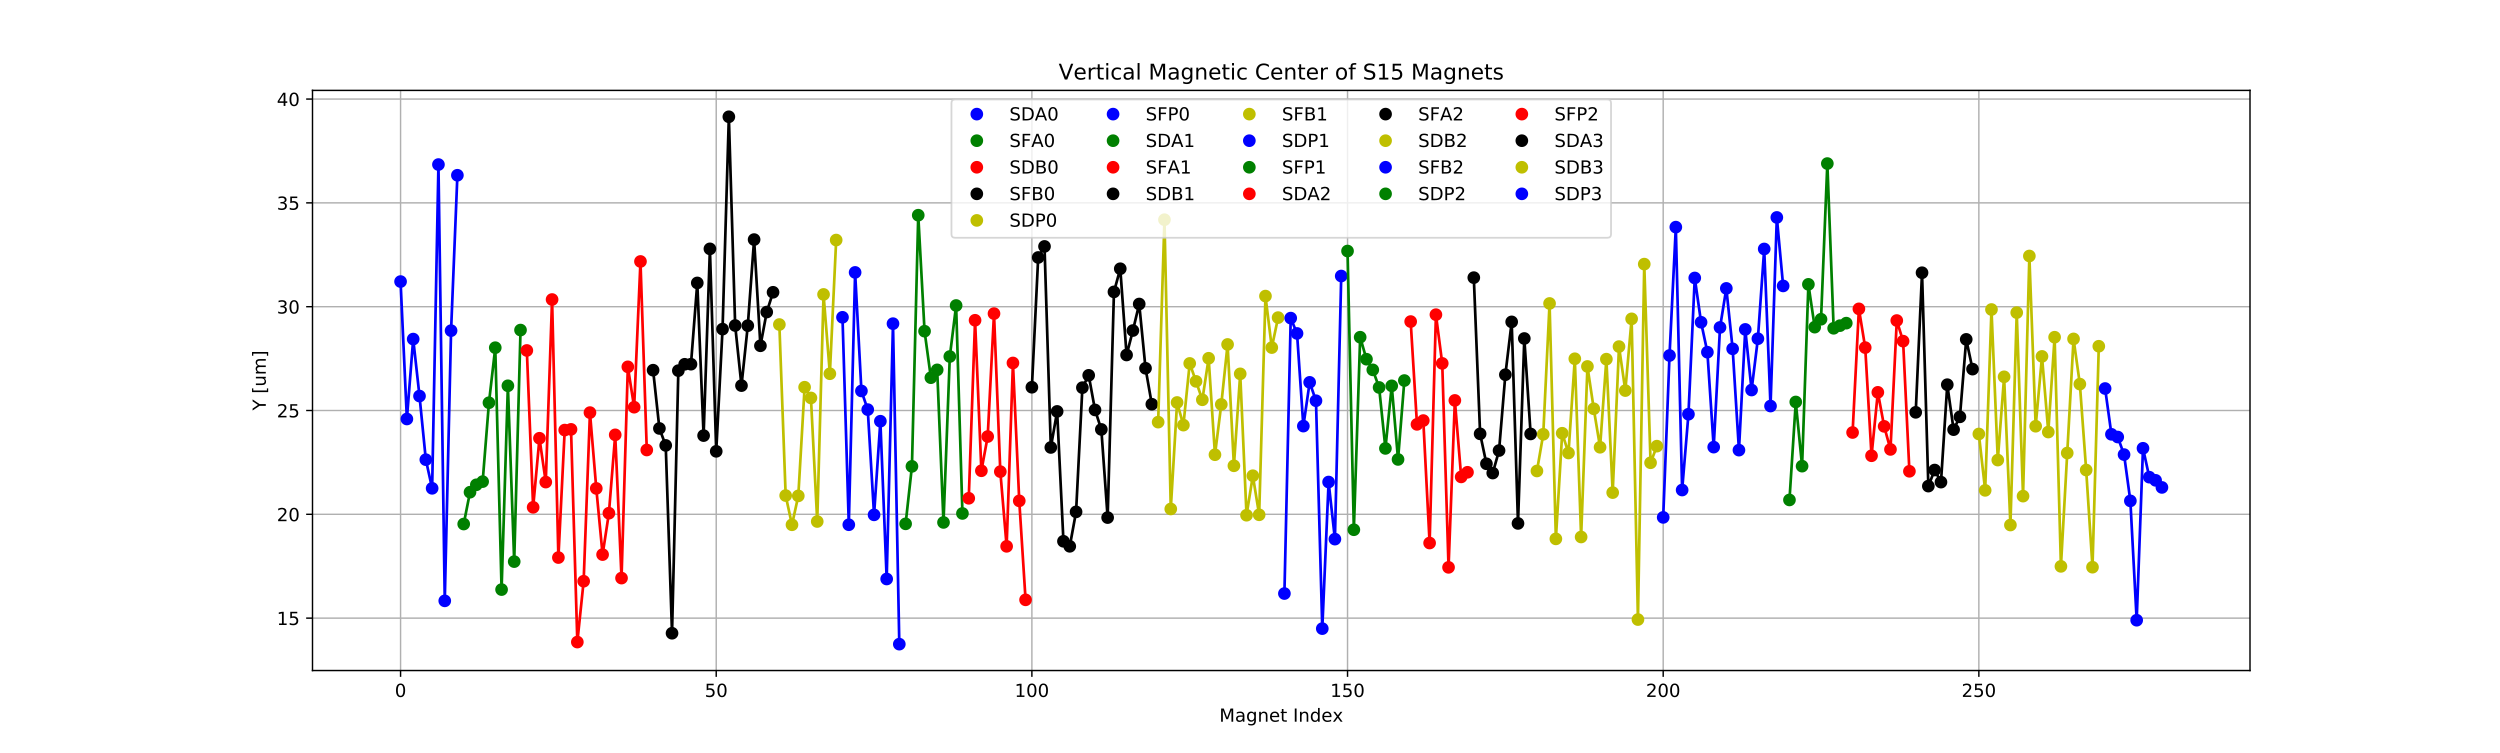 <?xml version="1.0" encoding="utf-8" standalone="no"?>
<!DOCTYPE svg PUBLIC "-//W3C//DTD SVG 1.1//EN"
  "http://www.w3.org/Graphics/SVG/1.1/DTD/svg11.dtd">
<!-- Created with matplotlib (https://matplotlib.org/) -->
<svg height="416.16pt" version="1.1" viewBox="0 0 1380.96 416.16" width="1380.96pt" xmlns="http://www.w3.org/2000/svg" xmlns:xlink="http://www.w3.org/1999/xlink">
 <defs>
  <style type="text/css">
*{stroke-linecap:butt;stroke-linejoin:round;}
  </style>
 </defs>
 <g id="figure_1">
  <g id="patch_1">
   <path d="M 0 416.16 
L 1380.96 416.16 
L 1380.96 0 
L 0 0 
z
" style="fill:#ffffff;"/>
  </g>
  <g id="axes_1">
   <g id="patch_2">
    <path d="M 172.62 370.382 
L 1242.864 370.382 
L 1242.864 49.939 
L 172.62 49.939 
z
" style="fill:#ffffff;"/>
   </g>
   <g id="matplotlib.axis_1">
    <g id="xtick_1">
     <g id="line2d_1">
      <path clip-path="url(#pd8e8dd445d)" d="M 221.267 370.382 
L 221.267 49.939 
" style="fill:none;stroke:#b0b0b0;stroke-linecap:square;stroke-width:0.8;"/>
     </g>
     <g id="line2d_2">
      <defs>
       <path d="M 0 0 
L 0 3.5 
" id="med0b60ee26" style="stroke:#000000;stroke-width:0.8;"/>
      </defs>
      <g>
       <use style="stroke:#000000;stroke-width:0.8;" x="221.267" xlink:href="#med0b60ee26" y="370.382"/>
      </g>
     </g>
     <g id="text_1">
      <!-- 0 -->
      <defs>
       <path d="M 31.781 66.406 
Q 24.172 66.406 20.328 58.906 
Q 16.5 51.422 16.5 36.375 
Q 16.5 21.391 20.328 13.891 
Q 24.172 6.391 31.781 6.391 
Q 39.453 6.391 43.281 13.891 
Q 47.125 21.391 47.125 36.375 
Q 47.125 51.422 43.281 58.906 
Q 39.453 66.406 31.781 66.406 
z
M 31.781 74.219 
Q 44.047 74.219 50.516 64.516 
Q 56.984 54.828 56.984 36.375 
Q 56.984 17.969 50.516 8.266 
Q 44.047 -1.422 31.781 -1.422 
Q 19.531 -1.422 13.062 8.266 
Q 6.594 17.969 6.594 36.375 
Q 6.594 54.828 13.062 64.516 
Q 19.531 74.219 31.781 74.219 
z
" id="DejaVuSans-48"/>
      </defs>
      <g transform="translate(218.086 384.981)scale(0.1 -0.1)">
       <use xlink:href="#DejaVuSans-48"/>
      </g>
     </g>
    </g>
    <g id="xtick_2">
     <g id="line2d_3">
      <path clip-path="url(#pd8e8dd445d)" d="M 395.631 370.382 
L 395.631 49.939 
" style="fill:none;stroke:#b0b0b0;stroke-linecap:square;stroke-width:0.8;"/>
     </g>
     <g id="line2d_4">
      <g>
       <use style="stroke:#000000;stroke-width:0.8;" x="395.631" xlink:href="#med0b60ee26" y="370.382"/>
      </g>
     </g>
     <g id="text_2">
      <!-- 50 -->
      <defs>
       <path d="M 10.797 72.906 
L 49.516 72.906 
L 49.516 64.594 
L 19.828 64.594 
L 19.828 46.734 
Q 21.969 47.469 24.109 47.828 
Q 26.266 48.188 28.422 48.188 
Q 40.625 48.188 47.75 41.5 
Q 54.891 34.812 54.891 23.391 
Q 54.891 11.625 47.562 5.094 
Q 40.234 -1.422 26.906 -1.422 
Q 22.312 -1.422 17.547 -0.641 
Q 12.797 0.141 7.719 1.703 
L 7.719 11.625 
Q 12.109 9.234 16.797 8.062 
Q 21.484 6.891 26.703 6.891 
Q 35.156 6.891 40.078 11.328 
Q 45.016 15.766 45.016 23.391 
Q 45.016 31 40.078 35.438 
Q 35.156 39.891 26.703 39.891 
Q 22.75 39.891 18.812 39.016 
Q 14.891 38.141 10.797 36.281 
z
" id="DejaVuSans-53"/>
      </defs>
      <g transform="translate(389.269 384.981)scale(0.1 -0.1)">
       <use xlink:href="#DejaVuSans-53"/>
       <use x="63.623" xlink:href="#DejaVuSans-48"/>
      </g>
     </g>
    </g>
    <g id="xtick_3">
     <g id="line2d_5">
      <path clip-path="url(#pd8e8dd445d)" d="M 569.995 370.382 
L 569.995 49.939 
" style="fill:none;stroke:#b0b0b0;stroke-linecap:square;stroke-width:0.8;"/>
     </g>
     <g id="line2d_6">
      <g>
       <use style="stroke:#000000;stroke-width:0.8;" x="569.995" xlink:href="#med0b60ee26" y="370.382"/>
      </g>
     </g>
     <g id="text_3">
      <!-- 100 -->
      <defs>
       <path d="M 12.406 8.297 
L 28.516 8.297 
L 28.516 63.922 
L 10.984 60.406 
L 10.984 69.391 
L 28.422 72.906 
L 38.281 72.906 
L 38.281 8.297 
L 54.391 8.297 
L 54.391 0 
L 12.406 0 
z
" id="DejaVuSans-49"/>
      </defs>
      <g transform="translate(560.451 384.981)scale(0.1 -0.1)">
       <use xlink:href="#DejaVuSans-49"/>
       <use x="63.623" xlink:href="#DejaVuSans-48"/>
       <use x="127.246" xlink:href="#DejaVuSans-48"/>
      </g>
     </g>
    </g>
    <g id="xtick_4">
     <g id="line2d_7">
      <path clip-path="url(#pd8e8dd445d)" d="M 744.358 370.382 
L 744.358 49.939 
" style="fill:none;stroke:#b0b0b0;stroke-linecap:square;stroke-width:0.8;"/>
     </g>
     <g id="line2d_8">
      <g>
       <use style="stroke:#000000;stroke-width:0.8;" x="744.358" xlink:href="#med0b60ee26" y="370.382"/>
      </g>
     </g>
     <g id="text_4">
      <!-- 150 -->
      <g transform="translate(734.815 384.981)scale(0.1 -0.1)">
       <use xlink:href="#DejaVuSans-49"/>
       <use x="63.623" xlink:href="#DejaVuSans-53"/>
       <use x="127.246" xlink:href="#DejaVuSans-48"/>
      </g>
     </g>
    </g>
    <g id="xtick_5">
     <g id="line2d_9">
      <path clip-path="url(#pd8e8dd445d)" d="M 918.722 370.382 
L 918.722 49.939 
" style="fill:none;stroke:#b0b0b0;stroke-linecap:square;stroke-width:0.8;"/>
     </g>
     <g id="line2d_10">
      <g>
       <use style="stroke:#000000;stroke-width:0.8;" x="918.722" xlink:href="#med0b60ee26" y="370.382"/>
      </g>
     </g>
     <g id="text_5">
      <!-- 200 -->
      <defs>
       <path d="M 19.188 8.297 
L 53.609 8.297 
L 53.609 0 
L 7.328 0 
L 7.328 8.297 
Q 12.938 14.109 22.625 23.891 
Q 32.328 33.688 34.812 36.531 
Q 39.547 41.844 41.422 45.531 
Q 43.312 49.219 43.312 52.781 
Q 43.312 58.594 39.234 62.25 
Q 35.156 65.922 28.609 65.922 
Q 23.969 65.922 18.812 64.312 
Q 13.672 62.703 7.812 59.422 
L 7.812 69.391 
Q 13.766 71.781 18.938 73 
Q 24.125 74.219 28.422 74.219 
Q 39.75 74.219 46.484 68.547 
Q 53.219 62.891 53.219 53.422 
Q 53.219 48.922 51.531 44.891 
Q 49.859 40.875 45.406 35.406 
Q 44.188 33.984 37.641 27.219 
Q 31.109 20.453 19.188 8.297 
z
" id="DejaVuSans-50"/>
      </defs>
      <g transform="translate(909.178 384.981)scale(0.1 -0.1)">
       <use xlink:href="#DejaVuSans-50"/>
       <use x="63.623" xlink:href="#DejaVuSans-48"/>
       <use x="127.246" xlink:href="#DejaVuSans-48"/>
      </g>
     </g>
    </g>
    <g id="xtick_6">
     <g id="line2d_11">
      <path clip-path="url(#pd8e8dd445d)" d="M 1093.086 370.382 
L 1093.086 49.939 
" style="fill:none;stroke:#b0b0b0;stroke-linecap:square;stroke-width:0.8;"/>
     </g>
     <g id="line2d_12">
      <g>
       <use style="stroke:#000000;stroke-width:0.8;" x="1093.086" xlink:href="#med0b60ee26" y="370.382"/>
      </g>
     </g>
     <g id="text_6">
      <!-- 250 -->
      <g transform="translate(1083.542 384.981)scale(0.1 -0.1)">
       <use xlink:href="#DejaVuSans-50"/>
       <use x="63.623" xlink:href="#DejaVuSans-53"/>
       <use x="127.246" xlink:href="#DejaVuSans-48"/>
      </g>
     </g>
    </g>
    <g id="text_7">
     <!-- Magnet Index -->
     <defs>
      <path d="M 9.812 72.906 
L 24.516 72.906 
L 43.109 23.297 
L 61.812 72.906 
L 76.516 72.906 
L 76.516 0 
L 66.891 0 
L 66.891 64.016 
L 48.094 14.016 
L 38.188 14.016 
L 19.391 64.016 
L 19.391 0 
L 9.812 0 
z
" id="DejaVuSans-77"/>
      <path d="M 34.281 27.484 
Q 23.391 27.484 19.188 25 
Q 14.984 22.516 14.984 16.5 
Q 14.984 11.719 18.141 8.906 
Q 21.297 6.109 26.703 6.109 
Q 34.188 6.109 38.703 11.406 
Q 43.219 16.703 43.219 25.484 
L 43.219 27.484 
z
M 52.203 31.203 
L 52.203 0 
L 43.219 0 
L 43.219 8.297 
Q 40.141 3.328 35.547 0.953 
Q 30.953 -1.422 24.312 -1.422 
Q 15.922 -1.422 10.953 3.297 
Q 6 8.016 6 15.922 
Q 6 25.141 12.172 29.828 
Q 18.359 34.516 30.609 34.516 
L 43.219 34.516 
L 43.219 35.406 
Q 43.219 41.609 39.141 45 
Q 35.062 48.391 27.688 48.391 
Q 23 48.391 18.547 47.266 
Q 14.109 46.141 10.016 43.891 
L 10.016 52.203 
Q 14.938 54.109 19.578 55.047 
Q 24.219 56 28.609 56 
Q 40.484 56 46.344 49.844 
Q 52.203 43.703 52.203 31.203 
z
" id="DejaVuSans-97"/>
      <path d="M 45.406 27.984 
Q 45.406 37.75 41.375 43.109 
Q 37.359 48.484 30.078 48.484 
Q 22.859 48.484 18.828 43.109 
Q 14.797 37.75 14.797 27.984 
Q 14.797 18.266 18.828 12.891 
Q 22.859 7.516 30.078 7.516 
Q 37.359 7.516 41.375 12.891 
Q 45.406 18.266 45.406 27.984 
z
M 54.391 6.781 
Q 54.391 -7.172 48.188 -13.984 
Q 42 -20.797 29.203 -20.797 
Q 24.469 -20.797 20.266 -20.094 
Q 16.062 -19.391 12.109 -17.922 
L 12.109 -9.188 
Q 16.062 -11.328 19.922 -12.344 
Q 23.781 -13.375 27.781 -13.375 
Q 36.625 -13.375 41.016 -8.766 
Q 45.406 -4.156 45.406 5.172 
L 45.406 9.625 
Q 42.625 4.781 38.281 2.391 
Q 33.938 0 27.875 0 
Q 17.828 0 11.672 7.656 
Q 5.516 15.328 5.516 27.984 
Q 5.516 40.672 11.672 48.328 
Q 17.828 56 27.875 56 
Q 33.938 56 38.281 53.609 
Q 42.625 51.219 45.406 46.391 
L 45.406 54.688 
L 54.391 54.688 
z
" id="DejaVuSans-103"/>
      <path d="M 54.891 33.016 
L 54.891 0 
L 45.906 0 
L 45.906 32.719 
Q 45.906 40.484 42.875 44.328 
Q 39.844 48.188 33.797 48.188 
Q 26.516 48.188 22.312 43.547 
Q 18.109 38.922 18.109 30.906 
L 18.109 0 
L 9.078 0 
L 9.078 54.688 
L 18.109 54.688 
L 18.109 46.188 
Q 21.344 51.125 25.703 53.562 
Q 30.078 56 35.797 56 
Q 45.219 56 50.047 50.172 
Q 54.891 44.344 54.891 33.016 
z
" id="DejaVuSans-110"/>
      <path d="M 56.203 29.594 
L 56.203 25.203 
L 14.891 25.203 
Q 15.484 15.922 20.484 11.062 
Q 25.484 6.203 34.422 6.203 
Q 39.594 6.203 44.453 7.469 
Q 49.312 8.734 54.109 11.281 
L 54.109 2.781 
Q 49.266 0.734 44.188 -0.344 
Q 39.109 -1.422 33.891 -1.422 
Q 20.797 -1.422 13.156 6.188 
Q 5.516 13.812 5.516 26.812 
Q 5.516 40.234 12.766 48.109 
Q 20.016 56 32.328 56 
Q 43.359 56 49.781 48.891 
Q 56.203 41.797 56.203 29.594 
z
M 47.219 32.234 
Q 47.125 39.594 43.094 43.984 
Q 39.062 48.391 32.422 48.391 
Q 24.906 48.391 20.391 44.141 
Q 15.875 39.891 15.188 32.172 
z
" id="DejaVuSans-101"/>
      <path d="M 18.312 70.219 
L 18.312 54.688 
L 36.812 54.688 
L 36.812 47.703 
L 18.312 47.703 
L 18.312 18.016 
Q 18.312 11.328 20.141 9.422 
Q 21.969 7.516 27.594 7.516 
L 36.812 7.516 
L 36.812 0 
L 27.594 0 
Q 17.188 0 13.234 3.875 
Q 9.281 7.766 9.281 18.016 
L 9.281 47.703 
L 2.688 47.703 
L 2.688 54.688 
L 9.281 54.688 
L 9.281 70.219 
z
" id="DejaVuSans-116"/>
      <path id="DejaVuSans-32"/>
      <path d="M 9.812 72.906 
L 19.672 72.906 
L 19.672 0 
L 9.812 0 
z
" id="DejaVuSans-73"/>
      <path d="M 45.406 46.391 
L 45.406 75.984 
L 54.391 75.984 
L 54.391 0 
L 45.406 0 
L 45.406 8.203 
Q 42.578 3.328 38.25 0.953 
Q 33.938 -1.422 27.875 -1.422 
Q 17.969 -1.422 11.734 6.484 
Q 5.516 14.406 5.516 27.297 
Q 5.516 40.188 11.734 48.094 
Q 17.969 56 27.875 56 
Q 33.938 56 38.25 53.625 
Q 42.578 51.266 45.406 46.391 
z
M 14.797 27.297 
Q 14.797 17.391 18.875 11.75 
Q 22.953 6.109 30.078 6.109 
Q 37.203 6.109 41.297 11.75 
Q 45.406 17.391 45.406 27.297 
Q 45.406 37.203 41.297 42.844 
Q 37.203 48.484 30.078 48.484 
Q 22.953 48.484 18.875 42.844 
Q 14.797 37.203 14.797 27.297 
z
" id="DejaVuSans-100"/>
      <path d="M 54.891 54.688 
L 35.109 28.078 
L 55.906 0 
L 45.312 0 
L 29.391 21.484 
L 13.484 0 
L 2.875 0 
L 24.125 28.609 
L 4.688 54.688 
L 15.281 54.688 
L 29.781 35.203 
L 44.281 54.688 
z
" id="DejaVuSans-120"/>
     </defs>
     <g transform="translate(673.542 398.659)scale(0.1 -0.1)">
      <use xlink:href="#DejaVuSans-77"/>
      <use x="86.279" xlink:href="#DejaVuSans-97"/>
      <use x="147.559" xlink:href="#DejaVuSans-103"/>
      <use x="211.035" xlink:href="#DejaVuSans-110"/>
      <use x="274.414" xlink:href="#DejaVuSans-101"/>
      <use x="335.938" xlink:href="#DejaVuSans-116"/>
      <use x="375.146" xlink:href="#DejaVuSans-32"/>
      <use x="406.934" xlink:href="#DejaVuSans-73"/>
      <use x="436.426" xlink:href="#DejaVuSans-110"/>
      <use x="499.805" xlink:href="#DejaVuSans-100"/>
      <use x="563.281" xlink:href="#DejaVuSans-101"/>
      <use x="624.789" xlink:href="#DejaVuSans-120"/>
     </g>
    </g>
   </g>
   <g id="matplotlib.axis_2">
    <g id="ytick_1">
     <g id="line2d_13">
      <path clip-path="url(#pd8e8dd445d)" d="M 172.62 341.438 
L 1242.864 341.438 
" style="fill:none;stroke:#b0b0b0;stroke-linecap:square;stroke-width:0.8;"/>
     </g>
     <g id="line2d_14">
      <defs>
       <path d="M 0 0 
L -3.5 0 
" id="md189781117" style="stroke:#000000;stroke-width:0.8;"/>
      </defs>
      <g>
       <use style="stroke:#000000;stroke-width:0.8;" x="172.62" xlink:href="#md189781117" y="341.438"/>
      </g>
     </g>
     <g id="text_8">
      <!-- 15 -->
      <g transform="translate(152.895 345.237)scale(0.1 -0.1)">
       <use xlink:href="#DejaVuSans-49"/>
       <use x="63.623" xlink:href="#DejaVuSans-53"/>
      </g>
     </g>
    </g>
    <g id="ytick_2">
     <g id="line2d_15">
      <path clip-path="url(#pd8e8dd445d)" d="M 172.62 284.096 
L 1242.864 284.096 
" style="fill:none;stroke:#b0b0b0;stroke-linecap:square;stroke-width:0.8;"/>
     </g>
     <g id="line2d_16">
      <g>
       <use style="stroke:#000000;stroke-width:0.8;" x="172.62" xlink:href="#md189781117" y="284.096"/>
      </g>
     </g>
     <g id="text_9">
      <!-- 20 -->
      <g transform="translate(152.895 287.895)scale(0.1 -0.1)">
       <use xlink:href="#DejaVuSans-50"/>
       <use x="63.623" xlink:href="#DejaVuSans-48"/>
      </g>
     </g>
    </g>
    <g id="ytick_3">
     <g id="line2d_17">
      <path clip-path="url(#pd8e8dd445d)" d="M 172.62 226.754 
L 1242.864 226.754 
" style="fill:none;stroke:#b0b0b0;stroke-linecap:square;stroke-width:0.8;"/>
     </g>
     <g id="line2d_18">
      <g>
       <use style="stroke:#000000;stroke-width:0.8;" x="172.62" xlink:href="#md189781117" y="226.754"/>
      </g>
     </g>
     <g id="text_10">
      <!-- 25 -->
      <g transform="translate(152.895 230.553)scale(0.1 -0.1)">
       <use xlink:href="#DejaVuSans-50"/>
       <use x="63.623" xlink:href="#DejaVuSans-53"/>
      </g>
     </g>
    </g>
    <g id="ytick_4">
     <g id="line2d_19">
      <path clip-path="url(#pd8e8dd445d)" d="M 172.62 169.412 
L 1242.864 169.412 
" style="fill:none;stroke:#b0b0b0;stroke-linecap:square;stroke-width:0.8;"/>
     </g>
     <g id="line2d_20">
      <g>
       <use style="stroke:#000000;stroke-width:0.8;" x="172.62" xlink:href="#md189781117" y="169.412"/>
      </g>
     </g>
     <g id="text_11">
      <!-- 30 -->
      <defs>
       <path d="M 40.578 39.312 
Q 47.656 37.797 51.625 33 
Q 55.609 28.219 55.609 21.188 
Q 55.609 10.406 48.188 4.484 
Q 40.766 -1.422 27.094 -1.422 
Q 22.516 -1.422 17.656 -0.516 
Q 12.797 0.391 7.625 2.203 
L 7.625 11.719 
Q 11.719 9.328 16.594 8.109 
Q 21.484 6.891 26.812 6.891 
Q 36.078 6.891 40.938 10.547 
Q 45.797 14.203 45.797 21.188 
Q 45.797 27.641 41.281 31.266 
Q 36.766 34.906 28.719 34.906 
L 20.219 34.906 
L 20.219 43.016 
L 29.109 43.016 
Q 36.375 43.016 40.234 45.922 
Q 44.094 48.828 44.094 54.297 
Q 44.094 59.906 40.109 62.906 
Q 36.141 65.922 28.719 65.922 
Q 24.656 65.922 20.016 65.031 
Q 15.375 64.156 9.812 62.312 
L 9.812 71.094 
Q 15.438 72.656 20.344 73.438 
Q 25.25 74.219 29.594 74.219 
Q 40.828 74.219 47.359 69.109 
Q 53.906 64.016 53.906 55.328 
Q 53.906 49.266 50.438 45.094 
Q 46.969 40.922 40.578 39.312 
z
" id="DejaVuSans-51"/>
      </defs>
      <g transform="translate(152.895 173.212)scale(0.1 -0.1)">
       <use xlink:href="#DejaVuSans-51"/>
       <use x="63.623" xlink:href="#DejaVuSans-48"/>
      </g>
     </g>
    </g>
    <g id="ytick_5">
     <g id="line2d_21">
      <path clip-path="url(#pd8e8dd445d)" d="M 172.62 112.071 
L 1242.864 112.071 
" style="fill:none;stroke:#b0b0b0;stroke-linecap:square;stroke-width:0.8;"/>
     </g>
     <g id="line2d_22">
      <g>
       <use style="stroke:#000000;stroke-width:0.8;" x="172.62" xlink:href="#md189781117" y="112.071"/>
      </g>
     </g>
     <g id="text_12">
      <!-- 35 -->
      <g transform="translate(152.895 115.87)scale(0.1 -0.1)">
       <use xlink:href="#DejaVuSans-51"/>
       <use x="63.623" xlink:href="#DejaVuSans-53"/>
      </g>
     </g>
    </g>
    <g id="ytick_6">
     <g id="line2d_23">
      <path clip-path="url(#pd8e8dd445d)" d="M 172.62 54.729 
L 1242.864 54.729 
" style="fill:none;stroke:#b0b0b0;stroke-linecap:square;stroke-width:0.8;"/>
     </g>
     <g id="line2d_24">
      <g>
       <use style="stroke:#000000;stroke-width:0.8;" x="172.62" xlink:href="#md189781117" y="54.729"/>
      </g>
     </g>
     <g id="text_13">
      <!-- 40 -->
      <defs>
       <path d="M 37.797 64.312 
L 12.891 25.391 
L 37.797 25.391 
z
M 35.203 72.906 
L 47.609 72.906 
L 47.609 25.391 
L 58.016 25.391 
L 58.016 17.188 
L 47.609 17.188 
L 47.609 0 
L 37.797 0 
L 37.797 17.188 
L 4.891 17.188 
L 4.891 26.703 
z
" id="DejaVuSans-52"/>
      </defs>
      <g transform="translate(152.895 58.528)scale(0.1 -0.1)">
       <use xlink:href="#DejaVuSans-52"/>
       <use x="63.623" xlink:href="#DejaVuSans-48"/>
      </g>
     </g>
    </g>
    <g id="text_14">
     <!-- Y [um] -->
     <defs>
      <path d="M -0.203 72.906 
L 10.406 72.906 
L 30.609 42.922 
L 50.688 72.906 
L 61.281 72.906 
L 35.5 34.719 
L 35.5 0 
L 25.594 0 
L 25.594 34.719 
z
" id="DejaVuSans-89"/>
      <path d="M 8.594 75.984 
L 29.297 75.984 
L 29.297 69 
L 17.578 69 
L 17.578 -6.203 
L 29.297 -6.203 
L 29.297 -13.188 
L 8.594 -13.188 
z
" id="DejaVuSans-91"/>
      <path d="M 8.5 21.578 
L 8.5 54.688 
L 17.484 54.688 
L 17.484 21.922 
Q 17.484 14.156 20.5 10.266 
Q 23.531 6.391 29.594 6.391 
Q 36.859 6.391 41.078 11.031 
Q 45.312 15.672 45.312 23.688 
L 45.312 54.688 
L 54.297 54.688 
L 54.297 0 
L 45.312 0 
L 45.312 8.406 
Q 42.047 3.422 37.719 1 
Q 33.406 -1.422 27.688 -1.422 
Q 18.266 -1.422 13.375 4.438 
Q 8.5 10.297 8.5 21.578 
z
M 31.109 56 
z
" id="DejaVuSans-117"/>
      <path d="M 52 44.188 
Q 55.375 50.25 60.062 53.125 
Q 64.75 56 71.094 56 
Q 79.641 56 84.281 50.016 
Q 88.922 44.047 88.922 33.016 
L 88.922 0 
L 79.891 0 
L 79.891 32.719 
Q 79.891 40.578 77.094 44.375 
Q 74.312 48.188 68.609 48.188 
Q 61.625 48.188 57.562 43.547 
Q 53.516 38.922 53.516 30.906 
L 53.516 0 
L 44.484 0 
L 44.484 32.719 
Q 44.484 40.625 41.703 44.406 
Q 38.922 48.188 33.109 48.188 
Q 26.219 48.188 22.156 43.531 
Q 18.109 38.875 18.109 30.906 
L 18.109 0 
L 9.078 0 
L 9.078 54.688 
L 18.109 54.688 
L 18.109 46.188 
Q 21.188 51.219 25.484 53.609 
Q 29.781 56 35.688 56 
Q 41.656 56 45.828 52.969 
Q 50 49.953 52 44.188 
z
" id="DejaVuSans-109"/>
      <path d="M 30.422 75.984 
L 30.422 -13.188 
L 9.719 -13.188 
L 9.719 -6.203 
L 21.391 -6.203 
L 21.391 69 
L 9.719 69 
L 9.719 75.984 
z
" id="DejaVuSans-93"/>
     </defs>
     <g transform="translate(146.815 226.744)rotate(-90)scale(0.1 -0.1)">
      <use xlink:href="#DejaVuSans-89"/>
      <use x="61.084" xlink:href="#DejaVuSans-32"/>
      <use x="92.871" xlink:href="#DejaVuSans-91"/>
      <use x="131.885" xlink:href="#DejaVuSans-117"/>
      <use x="195.264" xlink:href="#DejaVuSans-109"/>
      <use x="292.676" xlink:href="#DejaVuSans-93"/>
     </g>
    </g>
   </g>
   <g id="line2d_25">
    <path clip-path="url(#pd8e8dd445d)" d="M 221.267 155.531 
L 224.755 231.441 
L 228.242 187.305 
L 231.729 218.772 
L 235.217 253.914 
L 238.704 269.737 
L 242.191 90.894 
L 245.678 331.898 
L 249.166 182.645 
L 252.653 96.808 
" style="fill:none;stroke:#0000ff;stroke-linecap:square;stroke-width:1.5;"/>
   </g>
   <g id="line2d_26">
    <defs>
     <path d="M 0 3 
C 0.796 3 1.559 2.684 2.121 2.121 
C 2.684 1.559 3 0.796 3 0 
C 3 -0.796 2.684 -1.559 2.121 -2.121 
C 1.559 -2.684 0.796 -3 0 -3 
C -0.796 -3 -1.559 -2.684 -2.121 -2.121 
C -2.684 -1.559 -3 -0.796 -3 0 
C -3 0.796 -2.684 1.559 -2.121 2.121 
C -1.559 2.684 -0.796 3 0 3 
z
" id="m1b404d8353" style="stroke:#0000ff;"/>
    </defs>
    <g clip-path="url(#pd8e8dd445d)">
     <use style="fill:#0000ff;stroke:#0000ff;" x="221.267" xlink:href="#m1b404d8353" y="155.531"/>
     <use style="fill:#0000ff;stroke:#0000ff;" x="224.755" xlink:href="#m1b404d8353" y="231.441"/>
     <use style="fill:#0000ff;stroke:#0000ff;" x="228.242" xlink:href="#m1b404d8353" y="187.305"/>
     <use style="fill:#0000ff;stroke:#0000ff;" x="231.729" xlink:href="#m1b404d8353" y="218.772"/>
     <use style="fill:#0000ff;stroke:#0000ff;" x="235.217" xlink:href="#m1b404d8353" y="253.914"/>
     <use style="fill:#0000ff;stroke:#0000ff;" x="238.704" xlink:href="#m1b404d8353" y="269.737"/>
     <use style="fill:#0000ff;stroke:#0000ff;" x="242.191" xlink:href="#m1b404d8353" y="90.894"/>
     <use style="fill:#0000ff;stroke:#0000ff;" x="245.678" xlink:href="#m1b404d8353" y="331.898"/>
     <use style="fill:#0000ff;stroke:#0000ff;" x="249.166" xlink:href="#m1b404d8353" y="182.645"/>
     <use style="fill:#0000ff;stroke:#0000ff;" x="252.653" xlink:href="#m1b404d8353" y="96.808"/>
    </g>
   </g>
   <g id="line2d_27">
    <path clip-path="url(#pd8e8dd445d)" d="M 256.14 289.47 
L 259.627 271.882 
L 263.115 267.795 
L 266.602 266.036 
L 270.089 222.468 
L 273.577 192.06 
L 277.064 325.675 
L 280.551 213.1 
L 284.038 310.225 
L 287.526 182.323 
" style="fill:none;stroke:#008000;stroke-linecap:square;stroke-width:1.5;"/>
   </g>
   <g id="line2d_28">
    <defs>
     <path d="M 0 3 
C 0.796 3 1.559 2.684 2.121 2.121 
C 2.684 1.559 3 0.796 3 0 
C 3 -0.796 2.684 -1.559 2.121 -2.121 
C 1.559 -2.684 0.796 -3 0 -3 
C -0.796 -3 -1.559 -2.684 -2.121 -2.121 
C -2.684 -1.559 -3 -0.796 -3 0 
C -3 0.796 -2.684 1.559 -2.121 2.121 
C -1.559 2.684 -0.796 3 0 3 
z
" id="m7a1a9ceee6" style="stroke:#008000;"/>
    </defs>
    <g clip-path="url(#pd8e8dd445d)">
     <use style="fill:#008000;stroke:#008000;" x="256.14" xlink:href="#m7a1a9ceee6" y="289.47"/>
     <use style="fill:#008000;stroke:#008000;" x="259.627" xlink:href="#m7a1a9ceee6" y="271.882"/>
     <use style="fill:#008000;stroke:#008000;" x="263.115" xlink:href="#m7a1a9ceee6" y="267.795"/>
     <use style="fill:#008000;stroke:#008000;" x="266.602" xlink:href="#m7a1a9ceee6" y="266.036"/>
     <use style="fill:#008000;stroke:#008000;" x="270.089" xlink:href="#m7a1a9ceee6" y="222.468"/>
     <use style="fill:#008000;stroke:#008000;" x="273.577" xlink:href="#m7a1a9ceee6" y="192.06"/>
     <use style="fill:#008000;stroke:#008000;" x="277.064" xlink:href="#m7a1a9ceee6" y="325.675"/>
     <use style="fill:#008000;stroke:#008000;" x="280.551" xlink:href="#m7a1a9ceee6" y="213.1"/>
     <use style="fill:#008000;stroke:#008000;" x="284.038" xlink:href="#m7a1a9ceee6" y="310.225"/>
     <use style="fill:#008000;stroke:#008000;" x="287.526" xlink:href="#m7a1a9ceee6" y="182.323"/>
    </g>
   </g>
   <g id="line2d_29">
    <path clip-path="url(#pd8e8dd445d)" d="M 291.013 193.589 
L 294.5 280.234 
L 297.987 242.08 
L 301.475 266.3 
L 304.962 165.45 
L 308.449 307.986 
L 311.937 237.568 
L 315.424 237.172 
L 318.911 354.67 
L 322.398 321.065 
L 325.886 227.913 
L 329.373 269.794 
L 332.86 306.345 
L 336.347 283.485 
L 339.835 240.198 
L 343.322 319.33 
L 346.809 202.634 
L 350.297 224.928 
L 353.784 144.427 
L 357.271 248.572 
" style="fill:none;stroke:#ff0000;stroke-linecap:square;stroke-width:1.5;"/>
   </g>
   <g id="line2d_30">
    <defs>
     <path d="M 0 3 
C 0.796 3 1.559 2.684 2.121 2.121 
C 2.684 1.559 3 0.796 3 0 
C 3 -0.796 2.684 -1.559 2.121 -2.121 
C 1.559 -2.684 0.796 -3 0 -3 
C -0.796 -3 -1.559 -2.684 -2.121 -2.121 
C -2.684 -1.559 -3 -0.796 -3 0 
C -3 0.796 -2.684 1.559 -2.121 2.121 
C -1.559 2.684 -0.796 3 0 3 
z
" id="m8b1c154c5b" style="stroke:#ff0000;"/>
    </defs>
    <g clip-path="url(#pd8e8dd445d)">
     <use style="fill:#ff0000;stroke:#ff0000;" x="291.013" xlink:href="#m8b1c154c5b" y="193.589"/>
     <use style="fill:#ff0000;stroke:#ff0000;" x="294.5" xlink:href="#m8b1c154c5b" y="280.234"/>
     <use style="fill:#ff0000;stroke:#ff0000;" x="297.987" xlink:href="#m8b1c154c5b" y="242.08"/>
     <use style="fill:#ff0000;stroke:#ff0000;" x="301.475" xlink:href="#m8b1c154c5b" y="266.3"/>
     <use style="fill:#ff0000;stroke:#ff0000;" x="304.962" xlink:href="#m8b1c154c5b" y="165.45"/>
     <use style="fill:#ff0000;stroke:#ff0000;" x="308.449" xlink:href="#m8b1c154c5b" y="307.986"/>
     <use style="fill:#ff0000;stroke:#ff0000;" x="311.937" xlink:href="#m8b1c154c5b" y="237.568"/>
     <use style="fill:#ff0000;stroke:#ff0000;" x="315.424" xlink:href="#m8b1c154c5b" y="237.172"/>
     <use style="fill:#ff0000;stroke:#ff0000;" x="318.911" xlink:href="#m8b1c154c5b" y="354.67"/>
     <use style="fill:#ff0000;stroke:#ff0000;" x="322.398" xlink:href="#m8b1c154c5b" y="321.065"/>
     <use style="fill:#ff0000;stroke:#ff0000;" x="325.886" xlink:href="#m8b1c154c5b" y="227.913"/>
     <use style="fill:#ff0000;stroke:#ff0000;" x="329.373" xlink:href="#m8b1c154c5b" y="269.794"/>
     <use style="fill:#ff0000;stroke:#ff0000;" x="332.86" xlink:href="#m8b1c154c5b" y="306.345"/>
     <use style="fill:#ff0000;stroke:#ff0000;" x="336.347" xlink:href="#m8b1c154c5b" y="283.485"/>
     <use style="fill:#ff0000;stroke:#ff0000;" x="339.835" xlink:href="#m8b1c154c5b" y="240.198"/>
     <use style="fill:#ff0000;stroke:#ff0000;" x="343.322" xlink:href="#m8b1c154c5b" y="319.33"/>
     <use style="fill:#ff0000;stroke:#ff0000;" x="346.809" xlink:href="#m8b1c154c5b" y="202.634"/>
     <use style="fill:#ff0000;stroke:#ff0000;" x="350.297" xlink:href="#m8b1c154c5b" y="224.928"/>
     <use style="fill:#ff0000;stroke:#ff0000;" x="353.784" xlink:href="#m8b1c154c5b" y="144.427"/>
     <use style="fill:#ff0000;stroke:#ff0000;" x="357.271" xlink:href="#m8b1c154c5b" y="248.572"/>
    </g>
   </g>
   <g id="line2d_31">
    <path clip-path="url(#pd8e8dd445d)" d="M 360.758 204.484 
L 364.246 236.675 
L 367.733 246.037 
L 371.22 349.793 
L 374.707 204.739 
L 378.195 201.224 
L 381.682 201.18 
L 385.169 156.288 
L 388.657 240.617 
L 392.144 137.461 
L 395.631 249.306 
L 399.118 181.802 
L 402.606 64.505 
L 406.093 179.806 
L 409.58 213.008 
L 413.067 179.903 
L 416.555 132.34 
L 420.042 191.008 
L 423.529 172.377 
L 427.017 161.449 
" style="fill:none;stroke:#000000;stroke-linecap:square;stroke-width:1.5;"/>
   </g>
   <g id="line2d_32">
    <defs>
     <path d="M 0 3 
C 0.796 3 1.559 2.684 2.121 2.121 
C 2.684 1.559 3 0.796 3 0 
C 3 -0.796 2.684 -1.559 2.121 -2.121 
C 1.559 -2.684 0.796 -3 0 -3 
C -0.796 -3 -1.559 -2.684 -2.121 -2.121 
C -2.684 -1.559 -3 -0.796 -3 0 
C -3 0.796 -2.684 1.559 -2.121 2.121 
C -1.559 2.684 -0.796 3 0 3 
z
" id="m727e7a6cb9" style="stroke:#000000;"/>
    </defs>
    <g clip-path="url(#pd8e8dd445d)">
     <use style="stroke:#000000;" x="360.758" xlink:href="#m727e7a6cb9" y="204.484"/>
     <use style="stroke:#000000;" x="364.246" xlink:href="#m727e7a6cb9" y="236.675"/>
     <use style="stroke:#000000;" x="367.733" xlink:href="#m727e7a6cb9" y="246.037"/>
     <use style="stroke:#000000;" x="371.22" xlink:href="#m727e7a6cb9" y="349.793"/>
     <use style="stroke:#000000;" x="374.707" xlink:href="#m727e7a6cb9" y="204.739"/>
     <use style="stroke:#000000;" x="378.195" xlink:href="#m727e7a6cb9" y="201.224"/>
     <use style="stroke:#000000;" x="381.682" xlink:href="#m727e7a6cb9" y="201.18"/>
     <use style="stroke:#000000;" x="385.169" xlink:href="#m727e7a6cb9" y="156.288"/>
     <use style="stroke:#000000;" x="388.657" xlink:href="#m727e7a6cb9" y="240.617"/>
     <use style="stroke:#000000;" x="392.144" xlink:href="#m727e7a6cb9" y="137.461"/>
     <use style="stroke:#000000;" x="395.631" xlink:href="#m727e7a6cb9" y="249.306"/>
     <use style="stroke:#000000;" x="399.118" xlink:href="#m727e7a6cb9" y="181.802"/>
     <use style="stroke:#000000;" x="402.606" xlink:href="#m727e7a6cb9" y="64.505"/>
     <use style="stroke:#000000;" x="406.093" xlink:href="#m727e7a6cb9" y="179.806"/>
     <use style="stroke:#000000;" x="409.58" xlink:href="#m727e7a6cb9" y="213.008"/>
     <use style="stroke:#000000;" x="413.067" xlink:href="#m727e7a6cb9" y="179.903"/>
     <use style="stroke:#000000;" x="416.555" xlink:href="#m727e7a6cb9" y="132.34"/>
     <use style="stroke:#000000;" x="420.042" xlink:href="#m727e7a6cb9" y="191.008"/>
     <use style="stroke:#000000;" x="423.529" xlink:href="#m727e7a6cb9" y="172.377"/>
     <use style="stroke:#000000;" x="427.017" xlink:href="#m727e7a6cb9" y="161.449"/>
    </g>
   </g>
   <g id="line2d_33">
    <path clip-path="url(#pd8e8dd445d)" d="M 430.504 179.262 
L 433.991 273.74 
L 437.478 289.879 
L 440.966 273.919 
L 444.453 213.893 
L 447.94 219.814 
L 451.427 288.07 
L 454.915 162.636 
L 458.402 206.451 
L 461.889 132.598 
" style="fill:none;stroke:#bfbf00;stroke-linecap:square;stroke-width:1.5;"/>
   </g>
   <g id="line2d_34">
    <defs>
     <path d="M 0 3 
C 0.796 3 1.559 2.684 2.121 2.121 
C 2.684 1.559 3 0.796 3 0 
C 3 -0.796 2.684 -1.559 2.121 -2.121 
C 1.559 -2.684 0.796 -3 0 -3 
C -0.796 -3 -1.559 -2.684 -2.121 -2.121 
C -2.684 -1.559 -3 -0.796 -3 0 
C -3 0.796 -2.684 1.559 -2.121 2.121 
C -1.559 2.684 -0.796 3 0 3 
z
" id="m40f65e5209" style="stroke:#bfbf00;"/>
    </defs>
    <g clip-path="url(#pd8e8dd445d)">
     <use style="fill:#bfbf00;stroke:#bfbf00;" x="430.504" xlink:href="#m40f65e5209" y="179.262"/>
     <use style="fill:#bfbf00;stroke:#bfbf00;" x="433.991" xlink:href="#m40f65e5209" y="273.74"/>
     <use style="fill:#bfbf00;stroke:#bfbf00;" x="437.478" xlink:href="#m40f65e5209" y="289.879"/>
     <use style="fill:#bfbf00;stroke:#bfbf00;" x="440.966" xlink:href="#m40f65e5209" y="273.919"/>
     <use style="fill:#bfbf00;stroke:#bfbf00;" x="444.453" xlink:href="#m40f65e5209" y="213.893"/>
     <use style="fill:#bfbf00;stroke:#bfbf00;" x="447.94" xlink:href="#m40f65e5209" y="219.814"/>
     <use style="fill:#bfbf00;stroke:#bfbf00;" x="451.427" xlink:href="#m40f65e5209" y="288.07"/>
     <use style="fill:#bfbf00;stroke:#bfbf00;" x="454.915" xlink:href="#m40f65e5209" y="162.636"/>
     <use style="fill:#bfbf00;stroke:#bfbf00;" x="458.402" xlink:href="#m40f65e5209" y="206.451"/>
     <use style="fill:#bfbf00;stroke:#bfbf00;" x="461.889" xlink:href="#m40f65e5209" y="132.598"/>
    </g>
   </g>
   <g id="line2d_35">
    <path clip-path="url(#pd8e8dd445d)" d="M 465.377 175.273 
L 468.864 289.857 
L 472.351 150.477 
L 475.838 215.965 
L 479.326 226.261 
L 482.813 284.392 
L 486.3 232.672 
L 489.787 319.826 
L 493.275 178.785 
L 496.762 355.817 
" style="fill:none;stroke:#0000ff;stroke-linecap:square;stroke-width:1.5;"/>
   </g>
   <g id="line2d_36">
    <g clip-path="url(#pd8e8dd445d)">
     <use style="fill:#0000ff;stroke:#0000ff;" x="465.377" xlink:href="#m1b404d8353" y="175.273"/>
     <use style="fill:#0000ff;stroke:#0000ff;" x="468.864" xlink:href="#m1b404d8353" y="289.857"/>
     <use style="fill:#0000ff;stroke:#0000ff;" x="472.351" xlink:href="#m1b404d8353" y="150.477"/>
     <use style="fill:#0000ff;stroke:#0000ff;" x="475.838" xlink:href="#m1b404d8353" y="215.965"/>
     <use style="fill:#0000ff;stroke:#0000ff;" x="479.326" xlink:href="#m1b404d8353" y="226.261"/>
     <use style="fill:#0000ff;stroke:#0000ff;" x="482.813" xlink:href="#m1b404d8353" y="284.392"/>
     <use style="fill:#0000ff;stroke:#0000ff;" x="486.3" xlink:href="#m1b404d8353" y="232.672"/>
     <use style="fill:#0000ff;stroke:#0000ff;" x="489.787" xlink:href="#m1b404d8353" y="319.826"/>
     <use style="fill:#0000ff;stroke:#0000ff;" x="493.275" xlink:href="#m1b404d8353" y="178.785"/>
     <use style="fill:#0000ff;stroke:#0000ff;" x="496.762" xlink:href="#m1b404d8353" y="355.817"/>
    </g>
   </g>
   <g id="line2d_37">
    <path clip-path="url(#pd8e8dd445d)" d="M 500.249 289.359 
L 503.737 257.616 
L 507.224 118.875 
L 510.711 182.949 
L 514.198 208.634 
L 517.686 204.308 
L 521.173 288.584 
L 524.66 196.932 
L 528.147 168.755 
L 531.635 283.625 
" style="fill:none;stroke:#008000;stroke-linecap:square;stroke-width:1.5;"/>
   </g>
   <g id="line2d_38">
    <g clip-path="url(#pd8e8dd445d)">
     <use style="fill:#008000;stroke:#008000;" x="500.249" xlink:href="#m7a1a9ceee6" y="289.359"/>
     <use style="fill:#008000;stroke:#008000;" x="503.737" xlink:href="#m7a1a9ceee6" y="257.616"/>
     <use style="fill:#008000;stroke:#008000;" x="507.224" xlink:href="#m7a1a9ceee6" y="118.875"/>
     <use style="fill:#008000;stroke:#008000;" x="510.711" xlink:href="#m7a1a9ceee6" y="182.949"/>
     <use style="fill:#008000;stroke:#008000;" x="514.198" xlink:href="#m7a1a9ceee6" y="208.634"/>
     <use style="fill:#008000;stroke:#008000;" x="517.686" xlink:href="#m7a1a9ceee6" y="204.308"/>
     <use style="fill:#008000;stroke:#008000;" x="521.173" xlink:href="#m7a1a9ceee6" y="288.584"/>
     <use style="fill:#008000;stroke:#008000;" x="524.66" xlink:href="#m7a1a9ceee6" y="196.932"/>
     <use style="fill:#008000;stroke:#008000;" x="528.147" xlink:href="#m7a1a9ceee6" y="168.755"/>
     <use style="fill:#008000;stroke:#008000;" x="531.635" xlink:href="#m7a1a9ceee6" y="283.625"/>
    </g>
   </g>
   <g id="line2d_39">
    <path clip-path="url(#pd8e8dd445d)" d="M 535.122 275.241 
L 538.609 176.913 
L 542.097 260.045 
L 545.584 241.149 
L 549.071 173.226 
L 552.558 260.519 
L 556.046 301.783 
L 559.533 200.499 
L 563.02 276.668 
L 566.507 331.338 
" style="fill:none;stroke:#ff0000;stroke-linecap:square;stroke-width:1.5;"/>
   </g>
   <g id="line2d_40">
    <g clip-path="url(#pd8e8dd445d)">
     <use style="fill:#ff0000;stroke:#ff0000;" x="535.122" xlink:href="#m8b1c154c5b" y="275.241"/>
     <use style="fill:#ff0000;stroke:#ff0000;" x="538.609" xlink:href="#m8b1c154c5b" y="176.913"/>
     <use style="fill:#ff0000;stroke:#ff0000;" x="542.097" xlink:href="#m8b1c154c5b" y="260.045"/>
     <use style="fill:#ff0000;stroke:#ff0000;" x="545.584" xlink:href="#m8b1c154c5b" y="241.149"/>
     <use style="fill:#ff0000;stroke:#ff0000;" x="549.071" xlink:href="#m8b1c154c5b" y="173.226"/>
     <use style="fill:#ff0000;stroke:#ff0000;" x="552.558" xlink:href="#m8b1c154c5b" y="260.519"/>
     <use style="fill:#ff0000;stroke:#ff0000;" x="556.046" xlink:href="#m8b1c154c5b" y="301.783"/>
     <use style="fill:#ff0000;stroke:#ff0000;" x="559.533" xlink:href="#m8b1c154c5b" y="200.499"/>
     <use style="fill:#ff0000;stroke:#ff0000;" x="563.02" xlink:href="#m8b1c154c5b" y="276.668"/>
     <use style="fill:#ff0000;stroke:#ff0000;" x="566.507" xlink:href="#m8b1c154c5b" y="331.338"/>
    </g>
   </g>
   <g id="line2d_41">
    <path clip-path="url(#pd8e8dd445d)" d="M 569.995 213.911 
L 573.482 142.22 
L 576.969 136.12 
L 580.457 247.172 
L 583.944 227.259 
L 587.431 298.994 
L 590.918 301.774 
L 594.406 282.747 
L 597.893 214.132 
L 601.38 207.321 
L 604.867 226.446 
L 608.355 237.206 
L 611.842 285.907 
L 615.329 161.234 
L 618.817 148.449 
L 622.304 196.089 
L 625.791 182.588 
L 629.278 167.929 
L 632.766 203.428 
L 636.253 223.29 
" style="fill:none;stroke:#000000;stroke-linecap:square;stroke-width:1.5;"/>
   </g>
   <g id="line2d_42">
    <g clip-path="url(#pd8e8dd445d)">
     <use style="stroke:#000000;" x="569.995" xlink:href="#m727e7a6cb9" y="213.911"/>
     <use style="stroke:#000000;" x="573.482" xlink:href="#m727e7a6cb9" y="142.22"/>
     <use style="stroke:#000000;" x="576.969" xlink:href="#m727e7a6cb9" y="136.12"/>
     <use style="stroke:#000000;" x="580.457" xlink:href="#m727e7a6cb9" y="247.172"/>
     <use style="stroke:#000000;" x="583.944" xlink:href="#m727e7a6cb9" y="227.259"/>
     <use style="stroke:#000000;" x="587.431" xlink:href="#m727e7a6cb9" y="298.994"/>
     <use style="stroke:#000000;" x="590.918" xlink:href="#m727e7a6cb9" y="301.774"/>
     <use style="stroke:#000000;" x="594.406" xlink:href="#m727e7a6cb9" y="282.747"/>
     <use style="stroke:#000000;" x="597.893" xlink:href="#m727e7a6cb9" y="214.132"/>
     <use style="stroke:#000000;" x="601.38" xlink:href="#m727e7a6cb9" y="207.321"/>
     <use style="stroke:#000000;" x="604.867" xlink:href="#m727e7a6cb9" y="226.446"/>
     <use style="stroke:#000000;" x="608.355" xlink:href="#m727e7a6cb9" y="237.206"/>
     <use style="stroke:#000000;" x="611.842" xlink:href="#m727e7a6cb9" y="285.907"/>
     <use style="stroke:#000000;" x="615.329" xlink:href="#m727e7a6cb9" y="161.234"/>
     <use style="stroke:#000000;" x="618.817" xlink:href="#m727e7a6cb9" y="148.449"/>
     <use style="stroke:#000000;" x="622.304" xlink:href="#m727e7a6cb9" y="196.089"/>
     <use style="stroke:#000000;" x="625.791" xlink:href="#m727e7a6cb9" y="182.588"/>
     <use style="stroke:#000000;" x="629.278" xlink:href="#m727e7a6cb9" y="167.929"/>
     <use style="stroke:#000000;" x="632.766" xlink:href="#m727e7a6cb9" y="203.428"/>
     <use style="stroke:#000000;" x="636.253" xlink:href="#m727e7a6cb9" y="223.29"/>
    </g>
   </g>
   <g id="line2d_43">
    <path clip-path="url(#pd8e8dd445d)" d="M 639.74 233.179 
L 643.227 121.363 
L 646.715 281.15 
L 650.202 222.323 
L 653.689 234.829 
L 657.177 200.747 
L 660.664 210.66 
L 664.151 220.832 
L 667.638 197.895 
L 671.126 251.182 
L 674.613 223.413 
L 678.1 190.268 
L 681.587 257.291 
L 685.075 206.504 
L 688.562 284.603 
L 692.049 262.787 
L 695.537 284.362 
L 699.024 163.553 
L 702.511 191.997 
L 705.998 175.436 
" style="fill:none;stroke:#bfbf00;stroke-linecap:square;stroke-width:1.5;"/>
   </g>
   <g id="line2d_44">
    <g clip-path="url(#pd8e8dd445d)">
     <use style="fill:#bfbf00;stroke:#bfbf00;" x="639.74" xlink:href="#m40f65e5209" y="233.179"/>
     <use style="fill:#bfbf00;stroke:#bfbf00;" x="643.227" xlink:href="#m40f65e5209" y="121.363"/>
     <use style="fill:#bfbf00;stroke:#bfbf00;" x="646.715" xlink:href="#m40f65e5209" y="281.15"/>
     <use style="fill:#bfbf00;stroke:#bfbf00;" x="650.202" xlink:href="#m40f65e5209" y="222.323"/>
     <use style="fill:#bfbf00;stroke:#bfbf00;" x="653.689" xlink:href="#m40f65e5209" y="234.829"/>
     <use style="fill:#bfbf00;stroke:#bfbf00;" x="657.177" xlink:href="#m40f65e5209" y="200.747"/>
     <use style="fill:#bfbf00;stroke:#bfbf00;" x="660.664" xlink:href="#m40f65e5209" y="210.66"/>
     <use style="fill:#bfbf00;stroke:#bfbf00;" x="664.151" xlink:href="#m40f65e5209" y="220.832"/>
     <use style="fill:#bfbf00;stroke:#bfbf00;" x="667.638" xlink:href="#m40f65e5209" y="197.895"/>
     <use style="fill:#bfbf00;stroke:#bfbf00;" x="671.126" xlink:href="#m40f65e5209" y="251.182"/>
     <use style="fill:#bfbf00;stroke:#bfbf00;" x="674.613" xlink:href="#m40f65e5209" y="223.413"/>
     <use style="fill:#bfbf00;stroke:#bfbf00;" x="678.1" xlink:href="#m40f65e5209" y="190.268"/>
     <use style="fill:#bfbf00;stroke:#bfbf00;" x="681.587" xlink:href="#m40f65e5209" y="257.291"/>
     <use style="fill:#bfbf00;stroke:#bfbf00;" x="685.075" xlink:href="#m40f65e5209" y="206.504"/>
     <use style="fill:#bfbf00;stroke:#bfbf00;" x="688.562" xlink:href="#m40f65e5209" y="284.603"/>
     <use style="fill:#bfbf00;stroke:#bfbf00;" x="692.049" xlink:href="#m40f65e5209" y="262.787"/>
     <use style="fill:#bfbf00;stroke:#bfbf00;" x="695.537" xlink:href="#m40f65e5209" y="284.362"/>
     <use style="fill:#bfbf00;stroke:#bfbf00;" x="699.024" xlink:href="#m40f65e5209" y="163.553"/>
     <use style="fill:#bfbf00;stroke:#bfbf00;" x="702.511" xlink:href="#m40f65e5209" y="191.997"/>
     <use style="fill:#bfbf00;stroke:#bfbf00;" x="705.998" xlink:href="#m40f65e5209" y="175.436"/>
    </g>
   </g>
   <g id="line2d_45">
    <path clip-path="url(#pd8e8dd445d)" d="M 709.486 327.86 
L 712.973 175.718 
L 716.46 184.186 
L 719.947 235.372 
L 723.435 211.202 
L 726.922 221.353 
L 730.409 347.244 
L 733.897 266.265 
L 737.384 297.804 
L 740.871 152.47 
" style="fill:none;stroke:#0000ff;stroke-linecap:square;stroke-width:1.5;"/>
   </g>
   <g id="line2d_46">
    <g clip-path="url(#pd8e8dd445d)">
     <use style="fill:#0000ff;stroke:#0000ff;" x="709.486" xlink:href="#m1b404d8353" y="327.86"/>
     <use style="fill:#0000ff;stroke:#0000ff;" x="712.973" xlink:href="#m1b404d8353" y="175.718"/>
     <use style="fill:#0000ff;stroke:#0000ff;" x="716.46" xlink:href="#m1b404d8353" y="184.186"/>
     <use style="fill:#0000ff;stroke:#0000ff;" x="719.947" xlink:href="#m1b404d8353" y="235.372"/>
     <use style="fill:#0000ff;stroke:#0000ff;" x="723.435" xlink:href="#m1b404d8353" y="211.202"/>
     <use style="fill:#0000ff;stroke:#0000ff;" x="726.922" xlink:href="#m1b404d8353" y="221.353"/>
     <use style="fill:#0000ff;stroke:#0000ff;" x="730.409" xlink:href="#m1b404d8353" y="347.244"/>
     <use style="fill:#0000ff;stroke:#0000ff;" x="733.897" xlink:href="#m1b404d8353" y="266.265"/>
     <use style="fill:#0000ff;stroke:#0000ff;" x="737.384" xlink:href="#m1b404d8353" y="297.804"/>
     <use style="fill:#0000ff;stroke:#0000ff;" x="740.871" xlink:href="#m1b404d8353" y="152.47"/>
    </g>
   </g>
   <g id="line2d_47">
    <path clip-path="url(#pd8e8dd445d)" d="M 744.358 138.666 
L 747.846 292.62 
L 751.333 186.268 
L 754.82 198.421 
L 758.307 204.301 
L 761.795 214.02 
L 765.282 247.699 
L 768.769 213.129 
L 772.257 253.79 
L 775.744 210.204 
" style="fill:none;stroke:#008000;stroke-linecap:square;stroke-width:1.5;"/>
   </g>
   <g id="line2d_48">
    <g clip-path="url(#pd8e8dd445d)">
     <use style="fill:#008000;stroke:#008000;" x="744.358" xlink:href="#m7a1a9ceee6" y="138.666"/>
     <use style="fill:#008000;stroke:#008000;" x="747.846" xlink:href="#m7a1a9ceee6" y="292.62"/>
     <use style="fill:#008000;stroke:#008000;" x="751.333" xlink:href="#m7a1a9ceee6" y="186.268"/>
     <use style="fill:#008000;stroke:#008000;" x="754.82" xlink:href="#m7a1a9ceee6" y="198.421"/>
     <use style="fill:#008000;stroke:#008000;" x="758.307" xlink:href="#m7a1a9ceee6" y="204.301"/>
     <use style="fill:#008000;stroke:#008000;" x="761.795" xlink:href="#m7a1a9ceee6" y="214.02"/>
     <use style="fill:#008000;stroke:#008000;" x="765.282" xlink:href="#m7a1a9ceee6" y="247.699"/>
     <use style="fill:#008000;stroke:#008000;" x="768.769" xlink:href="#m7a1a9ceee6" y="213.129"/>
     <use style="fill:#008000;stroke:#008000;" x="772.257" xlink:href="#m7a1a9ceee6" y="253.79"/>
     <use style="fill:#008000;stroke:#008000;" x="775.744" xlink:href="#m7a1a9ceee6" y="210.204"/>
    </g>
   </g>
   <g id="line2d_49">
    <path clip-path="url(#pd8e8dd445d)" d="M 779.231 177.623 
L 782.718 234.41 
L 786.206 232.311 
L 789.693 299.961 
L 793.18 173.818 
L 796.667 200.733 
L 800.155 313.392 
L 803.642 221.185 
L 807.129 263.439 
L 810.617 260.88 
" style="fill:none;stroke:#ff0000;stroke-linecap:square;stroke-width:1.5;"/>
   </g>
   <g id="line2d_50">
    <g clip-path="url(#pd8e8dd445d)">
     <use style="fill:#ff0000;stroke:#ff0000;" x="779.231" xlink:href="#m8b1c154c5b" y="177.623"/>
     <use style="fill:#ff0000;stroke:#ff0000;" x="782.718" xlink:href="#m8b1c154c5b" y="234.41"/>
     <use style="fill:#ff0000;stroke:#ff0000;" x="786.206" xlink:href="#m8b1c154c5b" y="232.311"/>
     <use style="fill:#ff0000;stroke:#ff0000;" x="789.693" xlink:href="#m8b1c154c5b" y="299.961"/>
     <use style="fill:#ff0000;stroke:#ff0000;" x="793.18" xlink:href="#m8b1c154c5b" y="173.818"/>
     <use style="fill:#ff0000;stroke:#ff0000;" x="796.667" xlink:href="#m8b1c154c5b" y="200.733"/>
     <use style="fill:#ff0000;stroke:#ff0000;" x="800.155" xlink:href="#m8b1c154c5b" y="313.392"/>
     <use style="fill:#ff0000;stroke:#ff0000;" x="803.642" xlink:href="#m8b1c154c5b" y="221.185"/>
     <use style="fill:#ff0000;stroke:#ff0000;" x="807.129" xlink:href="#m8b1c154c5b" y="263.439"/>
     <use style="fill:#ff0000;stroke:#ff0000;" x="810.617" xlink:href="#m8b1c154c5b" y="260.88"/>
    </g>
   </g>
   <g id="line2d_51">
    <path clip-path="url(#pd8e8dd445d)" d="M 814.104 153.364 
L 817.591 239.652 
L 821.078 256.182 
L 824.566 261.309 
L 828.053 248.874 
L 831.54 206.988 
L 835.027 177.802 
L 838.515 289.133 
L 842.002 186.98 
L 845.489 239.708 
" style="fill:none;stroke:#000000;stroke-linecap:square;stroke-width:1.5;"/>
   </g>
   <g id="line2d_52">
    <g clip-path="url(#pd8e8dd445d)">
     <use style="stroke:#000000;" x="814.104" xlink:href="#m727e7a6cb9" y="153.364"/>
     <use style="stroke:#000000;" x="817.591" xlink:href="#m727e7a6cb9" y="239.652"/>
     <use style="stroke:#000000;" x="821.078" xlink:href="#m727e7a6cb9" y="256.182"/>
     <use style="stroke:#000000;" x="824.566" xlink:href="#m727e7a6cb9" y="261.309"/>
     <use style="stroke:#000000;" x="828.053" xlink:href="#m727e7a6cb9" y="248.874"/>
     <use style="stroke:#000000;" x="831.54" xlink:href="#m727e7a6cb9" y="206.988"/>
     <use style="stroke:#000000;" x="835.027" xlink:href="#m727e7a6cb9" y="177.802"/>
     <use style="stroke:#000000;" x="838.515" xlink:href="#m727e7a6cb9" y="289.133"/>
     <use style="stroke:#000000;" x="842.002" xlink:href="#m727e7a6cb9" y="186.98"/>
     <use style="stroke:#000000;" x="845.489" xlink:href="#m727e7a6cb9" y="239.708"/>
    </g>
   </g>
   <g id="line2d_53">
    <path clip-path="url(#pd8e8dd445d)" d="M 848.977 260.163 
L 852.464 239.893 
L 855.951 167.624 
L 859.438 297.663 
L 862.926 239.314 
L 866.413 250.228 
L 869.9 198.171 
L 873.387 296.622 
L 876.875 202.425 
L 880.362 225.804 
L 883.849 247.065 
L 887.337 198.393 
L 890.824 272.108 
L 894.311 191.445 
L 897.798 215.75 
L 901.286 176.122 
L 904.773 342.231 
L 908.26 145.896 
L 911.747 255.624 
L 915.235 246.451 
" style="fill:none;stroke:#bfbf00;stroke-linecap:square;stroke-width:1.5;"/>
   </g>
   <g id="line2d_54">
    <g clip-path="url(#pd8e8dd445d)">
     <use style="fill:#bfbf00;stroke:#bfbf00;" x="848.977" xlink:href="#m40f65e5209" y="260.163"/>
     <use style="fill:#bfbf00;stroke:#bfbf00;" x="852.464" xlink:href="#m40f65e5209" y="239.893"/>
     <use style="fill:#bfbf00;stroke:#bfbf00;" x="855.951" xlink:href="#m40f65e5209" y="167.624"/>
     <use style="fill:#bfbf00;stroke:#bfbf00;" x="859.438" xlink:href="#m40f65e5209" y="297.663"/>
     <use style="fill:#bfbf00;stroke:#bfbf00;" x="862.926" xlink:href="#m40f65e5209" y="239.314"/>
     <use style="fill:#bfbf00;stroke:#bfbf00;" x="866.413" xlink:href="#m40f65e5209" y="250.228"/>
     <use style="fill:#bfbf00;stroke:#bfbf00;" x="869.9" xlink:href="#m40f65e5209" y="198.171"/>
     <use style="fill:#bfbf00;stroke:#bfbf00;" x="873.387" xlink:href="#m40f65e5209" y="296.622"/>
     <use style="fill:#bfbf00;stroke:#bfbf00;" x="876.875" xlink:href="#m40f65e5209" y="202.425"/>
     <use style="fill:#bfbf00;stroke:#bfbf00;" x="880.362" xlink:href="#m40f65e5209" y="225.804"/>
     <use style="fill:#bfbf00;stroke:#bfbf00;" x="883.849" xlink:href="#m40f65e5209" y="247.065"/>
     <use style="fill:#bfbf00;stroke:#bfbf00;" x="887.337" xlink:href="#m40f65e5209" y="198.393"/>
     <use style="fill:#bfbf00;stroke:#bfbf00;" x="890.824" xlink:href="#m40f65e5209" y="272.108"/>
     <use style="fill:#bfbf00;stroke:#bfbf00;" x="894.311" xlink:href="#m40f65e5209" y="191.445"/>
     <use style="fill:#bfbf00;stroke:#bfbf00;" x="897.798" xlink:href="#m40f65e5209" y="215.75"/>
     <use style="fill:#bfbf00;stroke:#bfbf00;" x="901.286" xlink:href="#m40f65e5209" y="176.122"/>
     <use style="fill:#bfbf00;stroke:#bfbf00;" x="904.773" xlink:href="#m40f65e5209" y="342.231"/>
     <use style="fill:#bfbf00;stroke:#bfbf00;" x="908.26" xlink:href="#m40f65e5209" y="145.896"/>
     <use style="fill:#bfbf00;stroke:#bfbf00;" x="911.747" xlink:href="#m40f65e5209" y="255.624"/>
     <use style="fill:#bfbf00;stroke:#bfbf00;" x="915.235" xlink:href="#m40f65e5209" y="246.451"/>
    </g>
   </g>
   <g id="line2d_55">
    <path clip-path="url(#pd8e8dd445d)" d="M 918.722 285.797 
L 922.209 196.371 
L 925.697 125.465 
L 929.184 270.687 
L 932.671 228.811 
L 936.158 153.542 
L 939.646 178.013 
L 943.133 194.544 
L 946.62 246.984 
L 950.107 180.869 
L 953.595 159.308 
L 957.082 192.683 
L 960.569 248.644 
L 964.057 181.959 
L 967.544 215.447 
L 971.031 187.098 
L 974.518 137.524 
L 978.006 224.297 
L 981.493 120.108 
L 984.98 157.943 
" style="fill:none;stroke:#0000ff;stroke-linecap:square;stroke-width:1.5;"/>
   </g>
   <g id="line2d_56">
    <g clip-path="url(#pd8e8dd445d)">
     <use style="fill:#0000ff;stroke:#0000ff;" x="918.722" xlink:href="#m1b404d8353" y="285.797"/>
     <use style="fill:#0000ff;stroke:#0000ff;" x="922.209" xlink:href="#m1b404d8353" y="196.371"/>
     <use style="fill:#0000ff;stroke:#0000ff;" x="925.697" xlink:href="#m1b404d8353" y="125.465"/>
     <use style="fill:#0000ff;stroke:#0000ff;" x="929.184" xlink:href="#m1b404d8353" y="270.687"/>
     <use style="fill:#0000ff;stroke:#0000ff;" x="932.671" xlink:href="#m1b404d8353" y="228.811"/>
     <use style="fill:#0000ff;stroke:#0000ff;" x="936.158" xlink:href="#m1b404d8353" y="153.542"/>
     <use style="fill:#0000ff;stroke:#0000ff;" x="939.646" xlink:href="#m1b404d8353" y="178.013"/>
     <use style="fill:#0000ff;stroke:#0000ff;" x="943.133" xlink:href="#m1b404d8353" y="194.544"/>
     <use style="fill:#0000ff;stroke:#0000ff;" x="946.62" xlink:href="#m1b404d8353" y="246.984"/>
     <use style="fill:#0000ff;stroke:#0000ff;" x="950.107" xlink:href="#m1b404d8353" y="180.869"/>
     <use style="fill:#0000ff;stroke:#0000ff;" x="953.595" xlink:href="#m1b404d8353" y="159.308"/>
     <use style="fill:#0000ff;stroke:#0000ff;" x="957.082" xlink:href="#m1b404d8353" y="192.683"/>
     <use style="fill:#0000ff;stroke:#0000ff;" x="960.569" xlink:href="#m1b404d8353" y="248.644"/>
     <use style="fill:#0000ff;stroke:#0000ff;" x="964.057" xlink:href="#m1b404d8353" y="181.959"/>
     <use style="fill:#0000ff;stroke:#0000ff;" x="967.544" xlink:href="#m1b404d8353" y="215.447"/>
     <use style="fill:#0000ff;stroke:#0000ff;" x="971.031" xlink:href="#m1b404d8353" y="187.098"/>
     <use style="fill:#0000ff;stroke:#0000ff;" x="974.518" xlink:href="#m1b404d8353" y="137.524"/>
     <use style="fill:#0000ff;stroke:#0000ff;" x="978.006" xlink:href="#m1b404d8353" y="224.297"/>
     <use style="fill:#0000ff;stroke:#0000ff;" x="981.493" xlink:href="#m1b404d8353" y="120.108"/>
     <use style="fill:#0000ff;stroke:#0000ff;" x="984.98" xlink:href="#m1b404d8353" y="157.943"/>
    </g>
   </g>
   <g id="line2d_57">
    <path clip-path="url(#pd8e8dd445d)" d="M 988.467 276.162 
L 991.955 222.044 
L 995.442 257.494 
L 998.929 157.065 
L 1002.417 180.713 
L 1005.904 176.346 
L 1009.391 90.348 
L 1012.878 181.336 
L 1016.366 179.88 
L 1019.853 178.501 
" style="fill:none;stroke:#008000;stroke-linecap:square;stroke-width:1.5;"/>
   </g>
   <g id="line2d_58">
    <g clip-path="url(#pd8e8dd445d)">
     <use style="fill:#008000;stroke:#008000;" x="988.467" xlink:href="#m7a1a9ceee6" y="276.162"/>
     <use style="fill:#008000;stroke:#008000;" x="991.955" xlink:href="#m7a1a9ceee6" y="222.044"/>
     <use style="fill:#008000;stroke:#008000;" x="995.442" xlink:href="#m7a1a9ceee6" y="257.494"/>
     <use style="fill:#008000;stroke:#008000;" x="998.929" xlink:href="#m7a1a9ceee6" y="157.065"/>
     <use style="fill:#008000;stroke:#008000;" x="1002.417" xlink:href="#m7a1a9ceee6" y="180.713"/>
     <use style="fill:#008000;stroke:#008000;" x="1005.904" xlink:href="#m7a1a9ceee6" y="176.346"/>
     <use style="fill:#008000;stroke:#008000;" x="1009.391" xlink:href="#m7a1a9ceee6" y="90.348"/>
     <use style="fill:#008000;stroke:#008000;" x="1012.878" xlink:href="#m7a1a9ceee6" y="181.336"/>
     <use style="fill:#008000;stroke:#008000;" x="1016.366" xlink:href="#m7a1a9ceee6" y="179.88"/>
     <use style="fill:#008000;stroke:#008000;" x="1019.853" xlink:href="#m7a1a9ceee6" y="178.501"/>
    </g>
   </g>
   <g id="line2d_59">
    <path clip-path="url(#pd8e8dd445d)" d="M 1023.34 238.907 
L 1026.827 170.608 
L 1030.315 192.013 
L 1033.802 251.755 
L 1037.289 216.719 
L 1040.777 235.515 
L 1044.264 248.254 
L 1047.751 177.057 
L 1051.238 188.444 
L 1054.726 260.33 
" style="fill:none;stroke:#ff0000;stroke-linecap:square;stroke-width:1.5;"/>
   </g>
   <g id="line2d_60">
    <g clip-path="url(#pd8e8dd445d)">
     <use style="fill:#ff0000;stroke:#ff0000;" x="1023.34" xlink:href="#m8b1c154c5b" y="238.907"/>
     <use style="fill:#ff0000;stroke:#ff0000;" x="1026.827" xlink:href="#m8b1c154c5b" y="170.608"/>
     <use style="fill:#ff0000;stroke:#ff0000;" x="1030.315" xlink:href="#m8b1c154c5b" y="192.013"/>
     <use style="fill:#ff0000;stroke:#ff0000;" x="1033.802" xlink:href="#m8b1c154c5b" y="251.755"/>
     <use style="fill:#ff0000;stroke:#ff0000;" x="1037.289" xlink:href="#m8b1c154c5b" y="216.719"/>
     <use style="fill:#ff0000;stroke:#ff0000;" x="1040.777" xlink:href="#m8b1c154c5b" y="235.515"/>
     <use style="fill:#ff0000;stroke:#ff0000;" x="1044.264" xlink:href="#m8b1c154c5b" y="248.254"/>
     <use style="fill:#ff0000;stroke:#ff0000;" x="1047.751" xlink:href="#m8b1c154c5b" y="177.057"/>
     <use style="fill:#ff0000;stroke:#ff0000;" x="1051.238" xlink:href="#m8b1c154c5b" y="188.444"/>
     <use style="fill:#ff0000;stroke:#ff0000;" x="1054.726" xlink:href="#m8b1c154c5b" y="260.33"/>
    </g>
   </g>
   <g id="line2d_61">
    <path clip-path="url(#pd8e8dd445d)" d="M 1058.213 227.766 
L 1061.7 150.653 
L 1065.187 268.519 
L 1068.675 259.642 
L 1072.162 266.319 
L 1075.649 212.493 
L 1079.137 237.335 
L 1082.624 230.255 
L 1086.111 187.465 
L 1089.598 203.897 
" style="fill:none;stroke:#000000;stroke-linecap:square;stroke-width:1.5;"/>
   </g>
   <g id="line2d_62">
    <g clip-path="url(#pd8e8dd445d)">
     <use style="stroke:#000000;" x="1058.213" xlink:href="#m727e7a6cb9" y="227.766"/>
     <use style="stroke:#000000;" x="1061.7" xlink:href="#m727e7a6cb9" y="150.653"/>
     <use style="stroke:#000000;" x="1065.187" xlink:href="#m727e7a6cb9" y="268.519"/>
     <use style="stroke:#000000;" x="1068.675" xlink:href="#m727e7a6cb9" y="259.642"/>
     <use style="stroke:#000000;" x="1072.162" xlink:href="#m727e7a6cb9" y="266.319"/>
     <use style="stroke:#000000;" x="1075.649" xlink:href="#m727e7a6cb9" y="212.493"/>
     <use style="stroke:#000000;" x="1079.137" xlink:href="#m727e7a6cb9" y="237.335"/>
     <use style="stroke:#000000;" x="1082.624" xlink:href="#m727e7a6cb9" y="230.255"/>
     <use style="stroke:#000000;" x="1086.111" xlink:href="#m727e7a6cb9" y="187.465"/>
     <use style="stroke:#000000;" x="1089.598" xlink:href="#m727e7a6cb9" y="203.897"/>
    </g>
   </g>
   <g id="line2d_63">
    <path clip-path="url(#pd8e8dd445d)" d="M 1093.086 239.723 
L 1096.573 270.864 
L 1100.06 170.966 
L 1103.547 254.139 
L 1107.035 208.146 
L 1110.522 290.016 
L 1114.009 172.681 
L 1117.497 274.052 
L 1120.984 141.404 
L 1124.471 235.441 
L 1127.958 196.868 
L 1131.446 238.656 
L 1134.933 186.276 
L 1138.42 312.853 
L 1141.907 250.239 
L 1145.395 187.212 
L 1148.882 212.17 
L 1152.369 259.637 
L 1155.857 313.312 
L 1159.344 191.256 
" style="fill:none;stroke:#bfbf00;stroke-linecap:square;stroke-width:1.5;"/>
   </g>
   <g id="line2d_64">
    <g clip-path="url(#pd8e8dd445d)">
     <use style="fill:#bfbf00;stroke:#bfbf00;" x="1093.086" xlink:href="#m40f65e5209" y="239.723"/>
     <use style="fill:#bfbf00;stroke:#bfbf00;" x="1096.573" xlink:href="#m40f65e5209" y="270.864"/>
     <use style="fill:#bfbf00;stroke:#bfbf00;" x="1100.06" xlink:href="#m40f65e5209" y="170.966"/>
     <use style="fill:#bfbf00;stroke:#bfbf00;" x="1103.547" xlink:href="#m40f65e5209" y="254.139"/>
     <use style="fill:#bfbf00;stroke:#bfbf00;" x="1107.035" xlink:href="#m40f65e5209" y="208.146"/>
     <use style="fill:#bfbf00;stroke:#bfbf00;" x="1110.522" xlink:href="#m40f65e5209" y="290.016"/>
     <use style="fill:#bfbf00;stroke:#bfbf00;" x="1114.009" xlink:href="#m40f65e5209" y="172.681"/>
     <use style="fill:#bfbf00;stroke:#bfbf00;" x="1117.497" xlink:href="#m40f65e5209" y="274.052"/>
     <use style="fill:#bfbf00;stroke:#bfbf00;" x="1120.984" xlink:href="#m40f65e5209" y="141.404"/>
     <use style="fill:#bfbf00;stroke:#bfbf00;" x="1124.471" xlink:href="#m40f65e5209" y="235.441"/>
     <use style="fill:#bfbf00;stroke:#bfbf00;" x="1127.958" xlink:href="#m40f65e5209" y="196.868"/>
     <use style="fill:#bfbf00;stroke:#bfbf00;" x="1131.446" xlink:href="#m40f65e5209" y="238.656"/>
     <use style="fill:#bfbf00;stroke:#bfbf00;" x="1134.933" xlink:href="#m40f65e5209" y="186.276"/>
     <use style="fill:#bfbf00;stroke:#bfbf00;" x="1138.42" xlink:href="#m40f65e5209" y="312.853"/>
     <use style="fill:#bfbf00;stroke:#bfbf00;" x="1141.907" xlink:href="#m40f65e5209" y="250.239"/>
     <use style="fill:#bfbf00;stroke:#bfbf00;" x="1145.395" xlink:href="#m40f65e5209" y="187.212"/>
     <use style="fill:#bfbf00;stroke:#bfbf00;" x="1148.882" xlink:href="#m40f65e5209" y="212.17"/>
     <use style="fill:#bfbf00;stroke:#bfbf00;" x="1152.369" xlink:href="#m40f65e5209" y="259.637"/>
     <use style="fill:#bfbf00;stroke:#bfbf00;" x="1155.857" xlink:href="#m40f65e5209" y="313.312"/>
     <use style="fill:#bfbf00;stroke:#bfbf00;" x="1159.344" xlink:href="#m40f65e5209" y="191.256"/>
    </g>
   </g>
   <g id="line2d_65">
    <path clip-path="url(#pd8e8dd445d)" d="M 1162.831 214.611 
L 1166.318 239.904 
L 1169.806 241.402 
L 1173.293 251.107 
L 1176.78 276.681 
L 1180.267 342.598 
L 1183.755 247.621 
L 1187.242 263.581 
L 1190.729 265.331 
L 1194.217 269.245 
" style="fill:none;stroke:#0000ff;stroke-linecap:square;stroke-width:1.5;"/>
   </g>
   <g id="line2d_66">
    <g clip-path="url(#pd8e8dd445d)">
     <use style="fill:#0000ff;stroke:#0000ff;" x="1162.831" xlink:href="#m1b404d8353" y="214.611"/>
     <use style="fill:#0000ff;stroke:#0000ff;" x="1166.318" xlink:href="#m1b404d8353" y="239.904"/>
     <use style="fill:#0000ff;stroke:#0000ff;" x="1169.806" xlink:href="#m1b404d8353" y="241.402"/>
     <use style="fill:#0000ff;stroke:#0000ff;" x="1173.293" xlink:href="#m1b404d8353" y="251.107"/>
     <use style="fill:#0000ff;stroke:#0000ff;" x="1176.78" xlink:href="#m1b404d8353" y="276.681"/>
     <use style="fill:#0000ff;stroke:#0000ff;" x="1180.267" xlink:href="#m1b404d8353" y="342.598"/>
     <use style="fill:#0000ff;stroke:#0000ff;" x="1183.755" xlink:href="#m1b404d8353" y="247.621"/>
     <use style="fill:#0000ff;stroke:#0000ff;" x="1187.242" xlink:href="#m1b404d8353" y="263.581"/>
     <use style="fill:#0000ff;stroke:#0000ff;" x="1190.729" xlink:href="#m1b404d8353" y="265.331"/>
     <use style="fill:#0000ff;stroke:#0000ff;" x="1194.217" xlink:href="#m1b404d8353" y="269.245"/>
    </g>
   </g>
   <g id="patch_3">
    <path d="M 172.62 370.382 
L 172.62 49.939 
" style="fill:none;stroke:#000000;stroke-linecap:square;stroke-linejoin:miter;stroke-width:0.8;"/>
   </g>
   <g id="patch_4">
    <path d="M 1242.864 370.382 
L 1242.864 49.939 
" style="fill:none;stroke:#000000;stroke-linecap:square;stroke-linejoin:miter;stroke-width:0.8;"/>
   </g>
   <g id="patch_5">
    <path d="M 172.62 370.382 
L 1242.864 370.382 
" style="fill:none;stroke:#000000;stroke-linecap:square;stroke-linejoin:miter;stroke-width:0.8;"/>
   </g>
   <g id="patch_6">
    <path d="M 172.62 49.939 
L 1242.864 49.939 
" style="fill:none;stroke:#000000;stroke-linecap:square;stroke-linejoin:miter;stroke-width:0.8;"/>
   </g>
   <g id="text_15">
    <!-- Vertical Magnetic Center of S15 Magnets -->
    <defs>
     <path d="M 28.609 0 
L 0.781 72.906 
L 11.078 72.906 
L 34.188 11.531 
L 57.328 72.906 
L 67.578 72.906 
L 39.797 0 
z
" id="DejaVuSans-86"/>
     <path d="M 41.109 46.297 
Q 39.594 47.172 37.812 47.578 
Q 36.031 48 33.891 48 
Q 26.266 48 22.188 43.047 
Q 18.109 38.094 18.109 28.812 
L 18.109 0 
L 9.078 0 
L 9.078 54.688 
L 18.109 54.688 
L 18.109 46.188 
Q 20.953 51.172 25.484 53.578 
Q 30.031 56 36.531 56 
Q 37.453 56 38.578 55.875 
Q 39.703 55.766 41.062 55.516 
z
" id="DejaVuSans-114"/>
     <path d="M 9.422 54.688 
L 18.406 54.688 
L 18.406 0 
L 9.422 0 
z
M 9.422 75.984 
L 18.406 75.984 
L 18.406 64.594 
L 9.422 64.594 
z
" id="DejaVuSans-105"/>
     <path d="M 48.781 52.594 
L 48.781 44.188 
Q 44.969 46.297 41.141 47.344 
Q 37.312 48.391 33.406 48.391 
Q 24.656 48.391 19.812 42.844 
Q 14.984 37.312 14.984 27.297 
Q 14.984 17.281 19.812 11.734 
Q 24.656 6.203 33.406 6.203 
Q 37.312 6.203 41.141 7.25 
Q 44.969 8.297 48.781 10.406 
L 48.781 2.094 
Q 45.016 0.344 40.984 -0.531 
Q 36.969 -1.422 32.422 -1.422 
Q 20.062 -1.422 12.781 6.344 
Q 5.516 14.109 5.516 27.297 
Q 5.516 40.672 12.859 48.328 
Q 20.219 56 33.016 56 
Q 37.156 56 41.109 55.141 
Q 45.062 54.297 48.781 52.594 
z
" id="DejaVuSans-99"/>
     <path d="M 9.422 75.984 
L 18.406 75.984 
L 18.406 0 
L 9.422 0 
z
" id="DejaVuSans-108"/>
     <path d="M 64.406 67.281 
L 64.406 56.891 
Q 59.422 61.531 53.781 63.812 
Q 48.141 66.109 41.797 66.109 
Q 29.297 66.109 22.656 58.469 
Q 16.016 50.828 16.016 36.375 
Q 16.016 21.969 22.656 14.328 
Q 29.297 6.688 41.797 6.688 
Q 48.141 6.688 53.781 8.984 
Q 59.422 11.281 64.406 15.922 
L 64.406 5.609 
Q 59.234 2.094 53.438 0.328 
Q 47.656 -1.422 41.219 -1.422 
Q 24.656 -1.422 15.125 8.703 
Q 5.609 18.844 5.609 36.375 
Q 5.609 53.953 15.125 64.078 
Q 24.656 74.219 41.219 74.219 
Q 47.75 74.219 53.531 72.484 
Q 59.328 70.75 64.406 67.281 
z
" id="DejaVuSans-67"/>
     <path d="M 30.609 48.391 
Q 23.391 48.391 19.188 42.75 
Q 14.984 37.109 14.984 27.297 
Q 14.984 17.484 19.156 11.844 
Q 23.344 6.203 30.609 6.203 
Q 37.797 6.203 41.984 11.859 
Q 46.188 17.531 46.188 27.297 
Q 46.188 37.016 41.984 42.703 
Q 37.797 48.391 30.609 48.391 
z
M 30.609 56 
Q 42.328 56 49.016 48.375 
Q 55.719 40.766 55.719 27.297 
Q 55.719 13.875 49.016 6.219 
Q 42.328 -1.422 30.609 -1.422 
Q 18.844 -1.422 12.172 6.219 
Q 5.516 13.875 5.516 27.297 
Q 5.516 40.766 12.172 48.375 
Q 18.844 56 30.609 56 
z
" id="DejaVuSans-111"/>
     <path d="M 37.109 75.984 
L 37.109 68.5 
L 28.516 68.5 
Q 23.688 68.5 21.797 66.547 
Q 19.922 64.594 19.922 59.516 
L 19.922 54.688 
L 34.719 54.688 
L 34.719 47.703 
L 19.922 47.703 
L 19.922 0 
L 10.891 0 
L 10.891 47.703 
L 2.297 47.703 
L 2.297 54.688 
L 10.891 54.688 
L 10.891 58.5 
Q 10.891 67.625 15.141 71.797 
Q 19.391 75.984 28.609 75.984 
z
" id="DejaVuSans-102"/>
     <path d="M 53.516 70.516 
L 53.516 60.891 
Q 47.906 63.578 42.922 64.891 
Q 37.938 66.219 33.297 66.219 
Q 25.25 66.219 20.875 63.094 
Q 16.5 59.969 16.5 54.203 
Q 16.5 49.359 19.406 46.891 
Q 22.312 44.438 30.422 42.922 
L 36.375 41.703 
Q 47.406 39.594 52.656 34.297 
Q 57.906 29 57.906 20.125 
Q 57.906 9.516 50.797 4.047 
Q 43.703 -1.422 29.984 -1.422 
Q 24.812 -1.422 18.969 -0.25 
Q 13.141 0.922 6.891 3.219 
L 6.891 13.375 
Q 12.891 10.016 18.656 8.297 
Q 24.422 6.594 29.984 6.594 
Q 38.422 6.594 43.016 9.906 
Q 47.609 13.234 47.609 19.391 
Q 47.609 24.75 44.312 27.781 
Q 41.016 30.812 33.5 32.328 
L 27.484 33.5 
Q 16.453 35.688 11.516 40.375 
Q 6.594 45.062 6.594 53.422 
Q 6.594 63.094 13.406 68.656 
Q 20.219 74.219 32.172 74.219 
Q 37.312 74.219 42.625 73.281 
Q 47.953 72.359 53.516 70.516 
z
" id="DejaVuSans-83"/>
     <path d="M 44.281 53.078 
L 44.281 44.578 
Q 40.484 46.531 36.375 47.5 
Q 32.281 48.484 27.875 48.484 
Q 21.188 48.484 17.844 46.438 
Q 14.5 44.391 14.5 40.281 
Q 14.5 37.156 16.891 35.375 
Q 19.281 33.594 26.516 31.984 
L 29.594 31.297 
Q 39.156 29.25 43.188 25.516 
Q 47.219 21.781 47.219 15.094 
Q 47.219 7.469 41.188 3.016 
Q 35.156 -1.422 24.609 -1.422 
Q 20.219 -1.422 15.453 -0.562 
Q 10.688 0.297 5.422 2 
L 5.422 11.281 
Q 10.406 8.688 15.234 7.391 
Q 20.062 6.109 24.812 6.109 
Q 31.156 6.109 34.562 8.281 
Q 37.984 10.453 37.984 14.406 
Q 37.984 18.062 35.516 20.016 
Q 33.062 21.969 24.703 23.781 
L 21.578 24.516 
Q 13.234 26.266 9.516 29.906 
Q 5.812 33.547 5.812 39.891 
Q 5.812 47.609 11.281 51.797 
Q 16.75 56 26.812 56 
Q 31.781 56 36.172 55.266 
Q 40.578 54.547 44.281 53.078 
z
" id="DejaVuSans-115"/>
    </defs>
    <g transform="translate(584.757 43.939)scale(0.12 -0.12)">
     <use xlink:href="#DejaVuSans-86"/>
     <use x="68.299" xlink:href="#DejaVuSans-101"/>
     <use x="129.822" xlink:href="#DejaVuSans-114"/>
     <use x="170.936" xlink:href="#DejaVuSans-116"/>
     <use x="210.145" xlink:href="#DejaVuSans-105"/>
     <use x="237.928" xlink:href="#DejaVuSans-99"/>
     <use x="292.908" xlink:href="#DejaVuSans-97"/>
     <use x="354.188" xlink:href="#DejaVuSans-108"/>
     <use x="381.971" xlink:href="#DejaVuSans-32"/>
     <use x="413.758" xlink:href="#DejaVuSans-77"/>
     <use x="500.037" xlink:href="#DejaVuSans-97"/>
     <use x="561.316" xlink:href="#DejaVuSans-103"/>
     <use x="624.793" xlink:href="#DejaVuSans-110"/>
     <use x="688.172" xlink:href="#DejaVuSans-101"/>
     <use x="749.695" xlink:href="#DejaVuSans-116"/>
     <use x="788.904" xlink:href="#DejaVuSans-105"/>
     <use x="816.688" xlink:href="#DejaVuSans-99"/>
     <use x="871.668" xlink:href="#DejaVuSans-32"/>
     <use x="903.455" xlink:href="#DejaVuSans-67"/>
     <use x="973.279" xlink:href="#DejaVuSans-101"/>
     <use x="1034.803" xlink:href="#DejaVuSans-110"/>
     <use x="1098.182" xlink:href="#DejaVuSans-116"/>
     <use x="1137.391" xlink:href="#DejaVuSans-101"/>
     <use x="1198.914" xlink:href="#DejaVuSans-114"/>
     <use x="1240.027" xlink:href="#DejaVuSans-32"/>
     <use x="1271.814" xlink:href="#DejaVuSans-111"/>
     <use x="1332.996" xlink:href="#DejaVuSans-102"/>
     <use x="1368.201" xlink:href="#DejaVuSans-32"/>
     <use x="1399.988" xlink:href="#DejaVuSans-83"/>
     <use x="1463.465" xlink:href="#DejaVuSans-49"/>
     <use x="1527.088" xlink:href="#DejaVuSans-53"/>
     <use x="1590.711" xlink:href="#DejaVuSans-32"/>
     <use x="1622.498" xlink:href="#DejaVuSans-77"/>
     <use x="1708.777" xlink:href="#DejaVuSans-97"/>
     <use x="1770.057" xlink:href="#DejaVuSans-103"/>
     <use x="1833.533" xlink:href="#DejaVuSans-110"/>
     <use x="1896.912" xlink:href="#DejaVuSans-101"/>
     <use x="1958.436" xlink:href="#DejaVuSans-116"/>
     <use x="1997.645" xlink:href="#DejaVuSans-115"/>
    </g>
   </g>
   <g id="legend_1">
    <g id="patch_7">
     <path d="M 527.573 131.33 
L 887.911 131.33 
Q 889.911 131.33 889.911 129.33 
L 889.911 56.939 
Q 889.911 54.939 887.911 54.939 
L 527.573 54.939 
Q 525.573 54.939 525.573 56.939 
L 525.573 129.33 
Q 525.573 131.33 527.573 131.33 
z
" style="fill:#ffffff;opacity:0.8;stroke:#cccccc;stroke-linejoin:miter;"/>
    </g>
    <g id="line2d_67"/>
    <g id="line2d_68">
     <g>
      <use style="fill:#0000ff;stroke:#0000ff;" x="539.573" xlink:href="#m1b404d8353" y="63.038"/>
     </g>
    </g>
    <g id="text_16">
     <!-- SDA0 -->
     <defs>
      <path d="M 19.672 64.797 
L 19.672 8.109 
L 31.594 8.109 
Q 46.688 8.109 53.688 14.938 
Q 60.688 21.781 60.688 36.531 
Q 60.688 51.172 53.688 57.984 
Q 46.688 64.797 31.594 64.797 
z
M 9.812 72.906 
L 30.078 72.906 
Q 51.266 72.906 61.172 64.094 
Q 71.094 55.281 71.094 36.531 
Q 71.094 17.672 61.125 8.828 
Q 51.172 0 30.078 0 
L 9.812 0 
z
" id="DejaVuSans-68"/>
      <path d="M 34.188 63.188 
L 20.797 26.906 
L 47.609 26.906 
z
M 28.609 72.906 
L 39.797 72.906 
L 67.578 0 
L 57.328 0 
L 50.688 18.703 
L 17.828 18.703 
L 11.188 0 
L 0.781 0 
z
" id="DejaVuSans-65"/>
     </defs>
     <g transform="translate(557.573 66.538)scale(0.1 -0.1)">
      <use xlink:href="#DejaVuSans-83"/>
      <use x="63.477" xlink:href="#DejaVuSans-68"/>
      <use x="140.463" xlink:href="#DejaVuSans-65"/>
      <use x="208.871" xlink:href="#DejaVuSans-48"/>
     </g>
    </g>
    <g id="line2d_69"/>
    <g id="line2d_70">
     <g>
      <use style="fill:#008000;stroke:#008000;" x="539.573" xlink:href="#m7a1a9ceee6" y="77.716"/>
     </g>
    </g>
    <g id="text_17">
     <!-- SFA0 -->
     <defs>
      <path d="M 9.812 72.906 
L 51.703 72.906 
L 51.703 64.594 
L 19.672 64.594 
L 19.672 43.109 
L 48.578 43.109 
L 48.578 34.812 
L 19.672 34.812 
L 19.672 0 
L 9.812 0 
z
" id="DejaVuSans-70"/>
     </defs>
     <g transform="translate(557.573 81.216)scale(0.1 -0.1)">
      <use xlink:href="#DejaVuSans-83"/>
      <use x="63.477" xlink:href="#DejaVuSans-70"/>
      <use x="120.855" xlink:href="#DejaVuSans-65"/>
      <use x="189.264" xlink:href="#DejaVuSans-48"/>
     </g>
    </g>
    <g id="line2d_71"/>
    <g id="line2d_72">
     <g>
      <use style="fill:#ff0000;stroke:#ff0000;" x="539.573" xlink:href="#m8b1c154c5b" y="92.394"/>
     </g>
    </g>
    <g id="text_18">
     <!-- SDB0 -->
     <defs>
      <path d="M 19.672 34.812 
L 19.672 8.109 
L 35.5 8.109 
Q 43.453 8.109 47.281 11.406 
Q 51.125 14.703 51.125 21.484 
Q 51.125 28.328 47.281 31.562 
Q 43.453 34.812 35.5 34.812 
z
M 19.672 64.797 
L 19.672 42.828 
L 34.281 42.828 
Q 41.5 42.828 45.031 45.531 
Q 48.578 48.25 48.578 53.812 
Q 48.578 59.328 45.031 62.062 
Q 41.5 64.797 34.281 64.797 
z
M 9.812 72.906 
L 35.016 72.906 
Q 46.297 72.906 52.391 68.219 
Q 58.5 63.531 58.5 54.891 
Q 58.5 48.188 55.375 44.234 
Q 52.25 40.281 46.188 39.312 
Q 53.469 37.75 57.5 32.781 
Q 61.531 27.828 61.531 20.406 
Q 61.531 10.641 54.891 5.312 
Q 48.25 0 35.984 0 
L 9.812 0 
z
" id="DejaVuSans-66"/>
     </defs>
     <g transform="translate(557.573 95.894)scale(0.1 -0.1)">
      <use xlink:href="#DejaVuSans-83"/>
      <use x="63.477" xlink:href="#DejaVuSans-68"/>
      <use x="140.479" xlink:href="#DejaVuSans-66"/>
      <use x="209.082" xlink:href="#DejaVuSans-48"/>
     </g>
    </g>
    <g id="line2d_73"/>
    <g id="line2d_74">
     <g>
      <use style="stroke:#000000;" x="539.573" xlink:href="#m727e7a6cb9" y="107.072"/>
     </g>
    </g>
    <g id="text_19">
     <!-- SFB0 -->
     <g transform="translate(557.573 110.572)scale(0.1 -0.1)">
      <use xlink:href="#DejaVuSans-83"/>
      <use x="63.477" xlink:href="#DejaVuSans-70"/>
      <use x="120.996" xlink:href="#DejaVuSans-66"/>
      <use x="189.6" xlink:href="#DejaVuSans-48"/>
     </g>
    </g>
    <g id="line2d_75"/>
    <g id="line2d_76">
     <g>
      <use style="fill:#bfbf00;stroke:#bfbf00;" x="539.573" xlink:href="#m40f65e5209" y="121.75"/>
     </g>
    </g>
    <g id="text_20">
     <!-- SDP0 -->
     <defs>
      <path d="M 19.672 64.797 
L 19.672 37.406 
L 32.078 37.406 
Q 38.969 37.406 42.719 40.969 
Q 46.484 44.531 46.484 51.125 
Q 46.484 57.672 42.719 61.234 
Q 38.969 64.797 32.078 64.797 
z
M 9.812 72.906 
L 32.078 72.906 
Q 44.344 72.906 50.609 67.359 
Q 56.891 61.812 56.891 51.125 
Q 56.891 40.328 50.609 34.812 
Q 44.344 29.297 32.078 29.297 
L 19.672 29.297 
L 19.672 0 
L 9.812 0 
z
" id="DejaVuSans-80"/>
     </defs>
     <g transform="translate(557.573 125.25)scale(0.1 -0.1)">
      <use xlink:href="#DejaVuSans-83"/>
      <use x="63.477" xlink:href="#DejaVuSans-68"/>
      <use x="140.479" xlink:href="#DejaVuSans-80"/>
      <use x="200.781" xlink:href="#DejaVuSans-48"/>
     </g>
    </g>
    <g id="line2d_77"/>
    <g id="line2d_78">
     <g>
      <use style="fill:#0000ff;stroke:#0000ff;" x="614.845" xlink:href="#m1b404d8353" y="63.038"/>
     </g>
    </g>
    <g id="text_21">
     <!-- SFP0 -->
     <g transform="translate(632.845 66.538)scale(0.1 -0.1)">
      <use xlink:href="#DejaVuSans-83"/>
      <use x="63.477" xlink:href="#DejaVuSans-70"/>
      <use x="120.996" xlink:href="#DejaVuSans-80"/>
      <use x="181.299" xlink:href="#DejaVuSans-48"/>
     </g>
    </g>
    <g id="line2d_79"/>
    <g id="line2d_80">
     <g>
      <use style="fill:#008000;stroke:#008000;" x="614.845" xlink:href="#m7a1a9ceee6" y="77.716"/>
     </g>
    </g>
    <g id="text_22">
     <!-- SDA1 -->
     <g transform="translate(632.845 81.216)scale(0.1 -0.1)">
      <use xlink:href="#DejaVuSans-83"/>
      <use x="63.477" xlink:href="#DejaVuSans-68"/>
      <use x="140.463" xlink:href="#DejaVuSans-65"/>
      <use x="208.871" xlink:href="#DejaVuSans-49"/>
     </g>
    </g>
    <g id="line2d_81"/>
    <g id="line2d_82">
     <g>
      <use style="fill:#ff0000;stroke:#ff0000;" x="614.845" xlink:href="#m8b1c154c5b" y="92.394"/>
     </g>
    </g>
    <g id="text_23">
     <!-- SFA1 -->
     <g transform="translate(632.845 95.894)scale(0.1 -0.1)">
      <use xlink:href="#DejaVuSans-83"/>
      <use x="63.477" xlink:href="#DejaVuSans-70"/>
      <use x="120.855" xlink:href="#DejaVuSans-65"/>
      <use x="189.264" xlink:href="#DejaVuSans-49"/>
     </g>
    </g>
    <g id="line2d_83"/>
    <g id="line2d_84">
     <g>
      <use style="stroke:#000000;" x="614.845" xlink:href="#m727e7a6cb9" y="107.072"/>
     </g>
    </g>
    <g id="text_24">
     <!-- SDB1 -->
     <g transform="translate(632.845 110.572)scale(0.1 -0.1)">
      <use xlink:href="#DejaVuSans-83"/>
      <use x="63.477" xlink:href="#DejaVuSans-68"/>
      <use x="140.479" xlink:href="#DejaVuSans-66"/>
      <use x="209.082" xlink:href="#DejaVuSans-49"/>
     </g>
    </g>
    <g id="line2d_85"/>
    <g id="line2d_86">
     <g>
      <use style="fill:#bfbf00;stroke:#bfbf00;" x="690.117" xlink:href="#m40f65e5209" y="63.038"/>
     </g>
    </g>
    <g id="text_25">
     <!-- SFB1 -->
     <g transform="translate(708.117 66.538)scale(0.1 -0.1)">
      <use xlink:href="#DejaVuSans-83"/>
      <use x="63.477" xlink:href="#DejaVuSans-70"/>
      <use x="120.996" xlink:href="#DejaVuSans-66"/>
      <use x="189.6" xlink:href="#DejaVuSans-49"/>
     </g>
    </g>
    <g id="line2d_87"/>
    <g id="line2d_88">
     <g>
      <use style="fill:#0000ff;stroke:#0000ff;" x="690.117" xlink:href="#m1b404d8353" y="77.716"/>
     </g>
    </g>
    <g id="text_26">
     <!-- SDP1 -->
     <g transform="translate(708.117 81.216)scale(0.1 -0.1)">
      <use xlink:href="#DejaVuSans-83"/>
      <use x="63.477" xlink:href="#DejaVuSans-68"/>
      <use x="140.479" xlink:href="#DejaVuSans-80"/>
      <use x="200.781" xlink:href="#DejaVuSans-49"/>
     </g>
    </g>
    <g id="line2d_89"/>
    <g id="line2d_90">
     <g>
      <use style="fill:#008000;stroke:#008000;" x="690.117" xlink:href="#m7a1a9ceee6" y="92.394"/>
     </g>
    </g>
    <g id="text_27">
     <!-- SFP1 -->
     <g transform="translate(708.117 95.894)scale(0.1 -0.1)">
      <use xlink:href="#DejaVuSans-83"/>
      <use x="63.477" xlink:href="#DejaVuSans-70"/>
      <use x="120.996" xlink:href="#DejaVuSans-80"/>
      <use x="181.299" xlink:href="#DejaVuSans-49"/>
     </g>
    </g>
    <g id="line2d_91"/>
    <g id="line2d_92">
     <g>
      <use style="fill:#ff0000;stroke:#ff0000;" x="690.117" xlink:href="#m8b1c154c5b" y="107.072"/>
     </g>
    </g>
    <g id="text_28">
     <!-- SDA2 -->
     <g transform="translate(708.117 110.572)scale(0.1 -0.1)">
      <use xlink:href="#DejaVuSans-83"/>
      <use x="63.477" xlink:href="#DejaVuSans-68"/>
      <use x="140.463" xlink:href="#DejaVuSans-65"/>
      <use x="208.871" xlink:href="#DejaVuSans-50"/>
     </g>
    </g>
    <g id="line2d_93"/>
    <g id="line2d_94">
     <g>
      <use style="stroke:#000000;" x="765.367" xlink:href="#m727e7a6cb9" y="63.038"/>
     </g>
    </g>
    <g id="text_29">
     <!-- SFA2 -->
     <g transform="translate(783.367 66.538)scale(0.1 -0.1)">
      <use xlink:href="#DejaVuSans-83"/>
      <use x="63.477" xlink:href="#DejaVuSans-70"/>
      <use x="120.855" xlink:href="#DejaVuSans-65"/>
      <use x="189.264" xlink:href="#DejaVuSans-50"/>
     </g>
    </g>
    <g id="line2d_95"/>
    <g id="line2d_96">
     <g>
      <use style="fill:#bfbf00;stroke:#bfbf00;" x="765.367" xlink:href="#m40f65e5209" y="77.716"/>
     </g>
    </g>
    <g id="text_30">
     <!-- SDB2 -->
     <g transform="translate(783.367 81.216)scale(0.1 -0.1)">
      <use xlink:href="#DejaVuSans-83"/>
      <use x="63.477" xlink:href="#DejaVuSans-68"/>
      <use x="140.479" xlink:href="#DejaVuSans-66"/>
      <use x="209.082" xlink:href="#DejaVuSans-50"/>
     </g>
    </g>
    <g id="line2d_97"/>
    <g id="line2d_98">
     <g>
      <use style="fill:#0000ff;stroke:#0000ff;" x="765.367" xlink:href="#m1b404d8353" y="92.394"/>
     </g>
    </g>
    <g id="text_31">
     <!-- SFB2 -->
     <g transform="translate(783.367 95.894)scale(0.1 -0.1)">
      <use xlink:href="#DejaVuSans-83"/>
      <use x="63.477" xlink:href="#DejaVuSans-70"/>
      <use x="120.996" xlink:href="#DejaVuSans-66"/>
      <use x="189.6" xlink:href="#DejaVuSans-50"/>
     </g>
    </g>
    <g id="line2d_99"/>
    <g id="line2d_100">
     <g>
      <use style="fill:#008000;stroke:#008000;" x="765.367" xlink:href="#m7a1a9ceee6" y="107.072"/>
     </g>
    </g>
    <g id="text_32">
     <!-- SDP2 -->
     <g transform="translate(783.367 110.572)scale(0.1 -0.1)">
      <use xlink:href="#DejaVuSans-83"/>
      <use x="63.477" xlink:href="#DejaVuSans-68"/>
      <use x="140.479" xlink:href="#DejaVuSans-80"/>
      <use x="200.781" xlink:href="#DejaVuSans-50"/>
     </g>
    </g>
    <g id="line2d_101"/>
    <g id="line2d_102">
     <g>
      <use style="fill:#ff0000;stroke:#ff0000;" x="840.639" xlink:href="#m8b1c154c5b" y="63.038"/>
     </g>
    </g>
    <g id="text_33">
     <!-- SFP2 -->
     <g transform="translate(858.639 66.538)scale(0.1 -0.1)">
      <use xlink:href="#DejaVuSans-83"/>
      <use x="63.477" xlink:href="#DejaVuSans-70"/>
      <use x="120.996" xlink:href="#DejaVuSans-80"/>
      <use x="181.299" xlink:href="#DejaVuSans-50"/>
     </g>
    </g>
    <g id="line2d_103"/>
    <g id="line2d_104">
     <g>
      <use style="stroke:#000000;" x="840.639" xlink:href="#m727e7a6cb9" y="77.716"/>
     </g>
    </g>
    <g id="text_34">
     <!-- SDA3 -->
     <g transform="translate(858.639 81.216)scale(0.1 -0.1)">
      <use xlink:href="#DejaVuSans-83"/>
      <use x="63.477" xlink:href="#DejaVuSans-68"/>
      <use x="140.463" xlink:href="#DejaVuSans-65"/>
      <use x="208.871" xlink:href="#DejaVuSans-51"/>
     </g>
    </g>
    <g id="line2d_105"/>
    <g id="line2d_106">
     <g>
      <use style="fill:#bfbf00;stroke:#bfbf00;" x="840.639" xlink:href="#m40f65e5209" y="92.394"/>
     </g>
    </g>
    <g id="text_35">
     <!-- SDB3 -->
     <g transform="translate(858.639 95.894)scale(0.1 -0.1)">
      <use xlink:href="#DejaVuSans-83"/>
      <use x="63.477" xlink:href="#DejaVuSans-68"/>
      <use x="140.479" xlink:href="#DejaVuSans-66"/>
      <use x="209.082" xlink:href="#DejaVuSans-51"/>
     </g>
    </g>
    <g id="line2d_107"/>
    <g id="line2d_108">
     <g>
      <use style="fill:#0000ff;stroke:#0000ff;" x="840.639" xlink:href="#m1b404d8353" y="107.072"/>
     </g>
    </g>
    <g id="text_36">
     <!-- SDP3 -->
     <g transform="translate(858.639 110.572)scale(0.1 -0.1)">
      <use xlink:href="#DejaVuSans-83"/>
      <use x="63.477" xlink:href="#DejaVuSans-68"/>
      <use x="140.479" xlink:href="#DejaVuSans-80"/>
      <use x="200.781" xlink:href="#DejaVuSans-51"/>
     </g>
    </g>
   </g>
  </g>
 </g>
 <defs>
  <clipPath id="pd8e8dd445d">
   <rect height="320.443" width="1070.244" x="172.62" y="49.939"/>
  </clipPath>
 </defs>
</svg>

